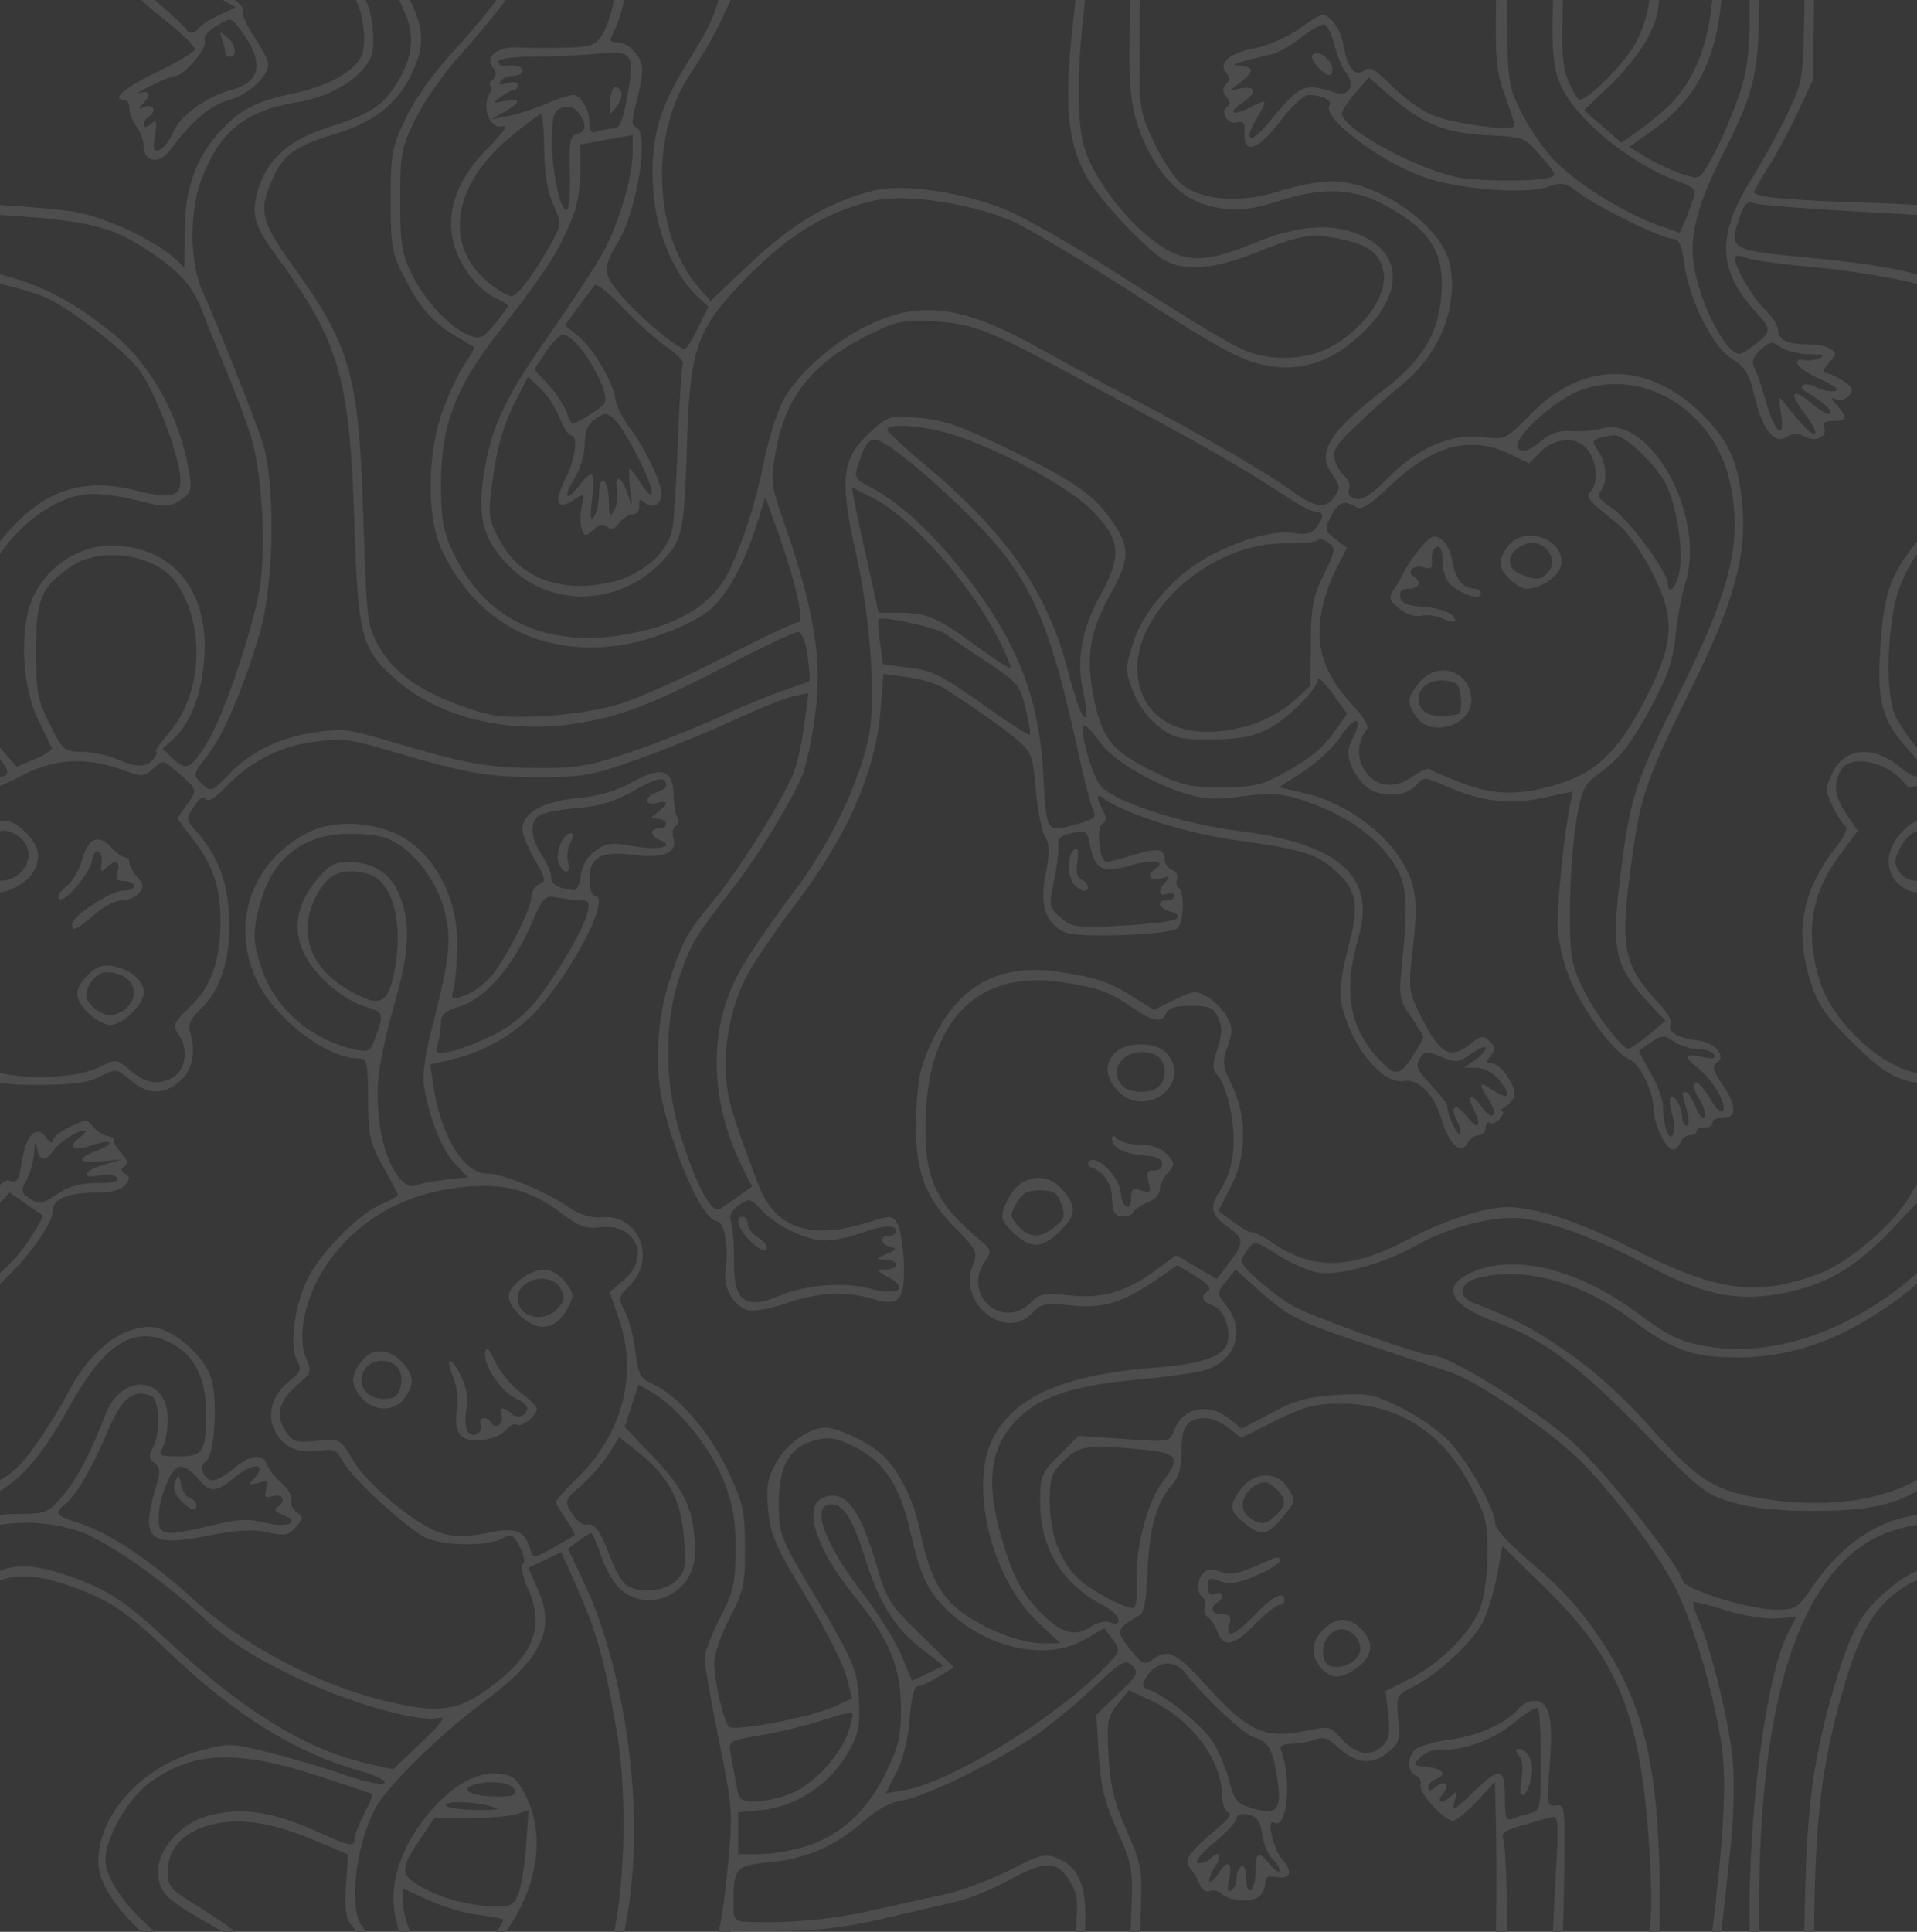 <?xml version="1.0" encoding="UTF-8" standalone="no"?>
<!-- Created with Inkscape (http://www.inkscape.org/) -->

<svg
   xmlns:dc="http://purl.org/dc/elements/1.1/"
   xmlns:cc="http://creativecommons.org/ns#"
   xmlns:rdf="http://www.w3.org/1999/02/22-rdf-syntax-ns#"
   xmlns:svg="http://www.w3.org/2000/svg"
   xmlns="http://www.w3.org/2000/svg"
   xmlns:sodipodi="http://sodipodi.sourceforge.net/DTD/sodipodi-0.dtd"
   xmlns:inkscape="http://www.inkscape.org/namespaces/inkscape"
   id="svg4331"
   version="1.1"
   inkscape:version="0.91 r13725"
   width="500"
   height="503.75"
   viewBox="0 0 500 503.75"
   sodipodi:docname="bg.svg">
  <defs
     id="defs4335" />
  <sodipodi:namedview
     pagecolor="#ffffff"
     bordercolor="#666666"
     borderopacity="1"
     objecttolerance="10"
     gridtolerance="10"
     guidetolerance="10"
     inkscape:pageopacity="0"
     inkscape:pageshadow="2"
     inkscape:window-width="1920"
     inkscape:window-height="1027"
     id="namedview4333"
     showgrid="false"
     inkscape:snap-bbox="true"
     inkscape:snap-bbox-midpoints="true"
     inkscape:snap-object-midpoints="true"
     inkscape:bbox-nodes="false"
     inkscape:snap-bbox-edge-midpoints="false"
     inkscape:bbox-paths="false"
     inkscape:snap-global="true"
     inkscape:snap-page="true"
     inkscape:zoom="1.2492969"
     inkscape:cx="220.61701"
     inkscape:cy="287.41579"
     inkscape:window-x="0"
     inkscape:window-y="24"
     inkscape:window-maximized="0"
     inkscape:current-layer="svg4331" />
  <rect
     style="fill:#383838;fill-opacity:1"
     id="rect4912"
     width="622.604"
     height="593.172"
     x="-50.94"
     y="-47.538" />
  <path
     style="fill:#4d4d4d;fill-opacity:1;"
     d="M 28.387 -10 C 31.223 -5.297 36.219 -0.073 43.189 5.398 C 47.569 8.836 51.012 12.211 50.844 12.898 C 50.675 13.586 46.201 16.246 40.9 18.811 C 32.394 22.926 28.792 26.023 32.514 26.023 C 33.201 26.023 33.764 27.04 33.764 28.283 C 33.764 29.527 34.59 31.636 35.6 32.971 C 36.609 34.305 37.453 36.603 37.475 38.076 C 37.538 42.382 41.486 42.974 44.389 39.113 C 50.309 31.237 54.796 27.429 59.711 26.105 C 64.676 24.769 70.014 19.878 70.014 16.668 C 70.014 15.833 68.38 12.718 66.385 9.746 C 64.389 6.775 63.008 3.69 63.314 2.891 C 63.855 1.483 60.137 -1.422 49.076 -8.236 C 47.992 -8.904 47.135 -9.47 46.439 -10 L 43.023 -10 C 44.618 -8.016 47.56 -6.065 52.912 -2.99 L 61.436 1.906 L 57.027 3.998 C 54.603 5.148 52.283 6.638 51.869 7.307 C 50.976 8.751 49.143 8.906 48.557 7.586 C 48.327 7.07 44.594 3.612 40.26 -0.098 C 36.427 -3.378 33.293 -6.796 31.09 -10 L 28.387 -10 z M 90.129 -10 C 89.924 -5.104 90.355 -3.172 91.846 -1.525 C 94.236 1.116 95.712 9.373 94.576 13.76 C 93.479 17.997 86.183 22.334 76.865 24.287 C 66.955 26.365 63.128 28.268 57.891 33.729 C 51.288 40.613 48.221 48.936 48.178 60.084 L 48.176 60.084 C 48.155 65.411 48.118 69.771 48.094 69.771 C 48.069 69.772 47.225 68.962 46.219 67.973 C 41.509 63.343 29.057 57.239 20.797 55.51 C 16.054 54.517 2.406 53.402 -10 52.973 L -10 55.469 C 23.333 57.247 28.498 58.383 40.217 66.402 C 47.725 71.541 50.592 75.113 53.463 82.898 C 54.223 84.961 56.617 90.867 58.783 96.023 C 60.949 101.18 63.829 108.773 65.182 112.898 C 68.347 122.554 69.565 142.898 67.641 153.947 C 65.801 164.509 58.598 185.826 54.516 192.793 C 50.009 200.483 48.683 201.226 45.285 197.969 L 42.434 195.234 L 45.107 192.816 C 49.433 188.905 52.187 182.214 53.141 173.311 C 55.14 154.644 45.46 142.273 28.855 142.273 C 20.686 142.273 12.563 147.547 8.816 155.287 C 4.956 163.263 5.541 178.676 10.055 187.898 C 11.737 191.336 13.299 194.547 13.525 195.033 C 13.752 195.52 11.79 196.822 9.164 197.928 L 4.389 199.939 L 0.174 195.168 C -2.144 192.544 -4.816 188.587 -5.764 186.375 C -7.843 181.52 -7.987 169.727 -6.1 158.889 C -3.616 144.626 9.649 130.589 22.238 128.9 C 24.836 128.552 30.762 129.22 35.406 130.385 C 43.29 132.362 44.062 132.365 47.027 130.422 C 49.879 128.553 50.114 127.808 49.334 123.119 C 46.93 108.673 39.44 95.108 29.309 86.854 C 17.209 76.996 7.375 72.333 -10 69.441 L -10 71.961 C -0.06 73.717 8.886 76.02 12.902 78.061 C 20.328 81.833 33.386 92.216 36.654 96.945 C 40.231 102.121 45.477 115.352 46.75 122.412 C 48.01 129.399 45.777 130.486 35.477 127.902 C 20.654 124.185 10.219 128.19 -0.344 141.648 C -7.138 150.305 -8.633 154.77 -9.582 169.238 C -10.489 183.068 -9.052 188.127 -2.076 195.695 C 1.888 199.996 2.62 201.436 1.268 202.271 C 0.115 202.984 -1.67 202.326 -4.07 200.307 C -6.055 198.637 -8.062 197.486 -10 196.809 L -10 199.486 C -7.377 200.473 -4.817 202.185 -3.072 204.48 C -2.018 205.868 -0.455 205.478 5.492 202.35 C 14.025 197.861 22.298 197.312 31.535 200.623 C 37.158 202.638 37.548 202.63 39.973 200.436 C 42.443 198.2 42.592 198.202 45.287 200.516 C 51.756 206.07 51.632 205.745 48.811 209.707 L 46.184 213.396 L 50.549 219.113 C 55.543 225.656 57.498 231.566 57.508 240.156 C 57.52 250.299 55.117 257.175 49.74 262.393 C 45.008 266.985 44.921 267.221 46.869 270.193 C 49.264 273.849 48.311 279.26 44.953 281.057 C 41.248 283.039 37.936 282.466 34.014 279.166 C 30.394 276.12 30.241 276.102 26.105 278.195 C 19.954 281.31 5.47 281.789 -2.498 279.143 C -4.967 278.322 -7.522 276.957 -10 275.234 L -10 278.006 C -4.43 282.244 -0.002 282.898 10.016 282.898 C 18.832 282.898 22.977 282.339 26.107 280.729 C 30.257 278.594 30.383 278.609 34.016 281.666 C 38.596 285.52 42.65 285.614 46.896 281.961 C 50.219 279.103 51.217 274.277 49.564 269.07 C 48.971 267.202 49.762 265.537 52.475 262.938 C 57.874 257.764 60.455 248.904 59.725 238.049 C 59.121 229.077 56.527 222.721 50.881 216.381 C 48.515 213.724 48.503 213.484 50.604 210.279 C 52.003 208.143 53.104 207.45 53.662 208.354 C 54.224 209.263 56.063 208.174 58.838 205.287 C 65.319 198.545 72.694 194.736 81.754 193.453 C 88.871 192.445 91.186 192.698 100.871 195.549 C 121.684 201.675 126.797 202.603 140.016 202.646 C 152.053 202.686 154.228 202.301 166.266 198.021 C 173.484 195.455 184.744 190.875 191.287 187.842 C 197.83 184.809 204.914 181.981 207.027 181.559 L 210.871 180.789 L 209.732 189.273 C 209.107 193.94 207.799 199.666 206.824 201.998 C 203.835 209.152 192.512 227.147 186.309 234.602 C 179.375 242.933 178.568 244.341 175.141 254.092 C 171.279 265.079 170.503 278.521 173.127 288.943 C 176.986 304.269 183.648 318.39 187.064 318.484 C 188.903 318.535 190.147 325.474 189.271 330.795 C 188.489 335.552 191.043 340.386 195.002 341.643 C 196.423 342.094 200.875 341.305 205.041 339.863 C 213.454 336.952 220.567 336.589 227.645 338.709 C 234.584 340.788 236.042 339.117 235.75 329.424 C 235.621 325.147 234.893 320.544 234.131 319.195 C 232.784 316.81 232.561 316.802 225.959 318.883 C 211.56 323.422 202.124 320.195 197.975 309.314 C 191.577 292.54 190.256 288.359 189.514 282.547 C 188.369 273.584 190.678 261.761 195.127 253.812 C 197.154 250.191 202.755 242.035 207.574 235.688 C 221.139 217.822 228.445 201.057 229.688 184.949 L 230.396 175.752 L 236.77 176.59 C 240.274 177.051 244.601 178.376 246.385 179.537 C 255.46 185.442 261.248 189.534 265.084 192.762 C 269.037 196.088 269.383 196.99 270.154 205.967 C 270.61 211.266 271.7 216.751 272.578 218.156 C 273.835 220.169 273.869 222.228 272.74 227.846 C 271.096 236.031 272.664 240.8 277.758 243.121 C 281.165 244.673 304.871 243.821 307.078 242.066 C 308.744 240.742 309.03 232.583 307.445 231.604 C 306.857 231.24 306.664 230.19 307.018 229.27 C 307.371 228.349 306.784 227.259 305.713 226.848 C 304.642 226.437 303.766 225.274 303.766 224.262 C 303.766 221.299 302.07 221.025 295.656 222.955 C 292.336 223.954 289.172 224.773 288.625 224.773 C 286.826 224.773 285.8 215.833 287.48 214.795 C 288.641 214.078 288.681 213.2 287.645 211.264 C 285.827 207.868 285.898 206.68 287.828 208.18 C 292.753 212.005 309.568 217.349 322.018 219.045 C 339.492 221.425 343.509 222.655 348.404 227.127 C 353.685 231.95 354.492 235.861 352.129 245.182 C 348.944 257.741 348.88 259.983 351.506 267 C 354.745 275.657 361.623 282.734 365.986 281.9 C 369.958 281.141 374.011 285.236 376.061 292.078 C 377.954 298.397 381.001 301.184 382.699 298.15 C 383.354 296.98 384.706 296.023 385.703 296.023 C 386.7 296.023 387.516 295.146 387.516 294.074 C 387.516 293.002 388.015 292.434 388.625 292.811 C 389.235 293.187 390.428 292.658 391.277 291.635 C 392.127 290.611 392.332 289.755 391.732 289.734 C 391.133 289.713 391.625 289.123 392.828 288.422 C 394.031 287.721 395.016 286.312 395.016 285.291 C 395.016 282.434 391.203 277.273 389.094 277.273 C 387.533 277.273 387.487 276.941 388.818 275.336 C 390.14 273.744 390.095 273.066 388.57 271.541 C 386.929 269.9 386.328 269.989 383.371 272.314 C 377.816 276.684 375.234 274.844 369.287 262.273 C 367.633 258.776 367.417 256.269 368.215 249.773 C 370.094 234.476 369.566 230.44 364.74 223.225 C 359.638 215.596 349.548 208.903 339.857 206.721 L 333.588 205.309 L 340 201.154 C 343.526 198.869 347.853 194.82 349.615 192.156 C 353.315 186.565 355.731 186.707 352.916 192.35 C 351.347 195.494 351.286 196.803 352.564 199.889 C 353.415 201.942 355.284 204.443 356.717 205.447 C 360.394 208.023 366.706 207.741 369.291 204.885 C 371.413 202.54 371.549 202.539 376.785 204.855 C 386.194 209.017 393.518 209.94 402.322 208.076 L 410.254 206.396 L 409.449 210.273 C 408.046 217.028 406.285 233.904 406.275 240.697 C 406.269 244.806 407.443 250.186 409.424 255.135 C 412.689 263.29 421.147 274.776 424.953 276.223 C 427.638 277.243 431.266 284.635 431.266 289.086 C 431.266 292.941 434.508 299.773 436.338 299.773 C 437.029 299.773 437.919 298.93 438.314 297.898 C 438.71 296.867 439.818 296.023 440.775 296.023 C 441.733 296.023 442.515 295.523 442.516 294.912 C 442.516 294.301 443.5 293.879 444.703 293.975 C 445.906 294.07 446.784 293.544 446.652 292.807 C 446.521 292.069 447.628 291.506 449.113 291.557 C 453.006 291.688 453.095 288.474 449.35 282.955 C 446.797 279.193 446.449 277.93 447.742 277.123 C 450.515 275.392 447.163 271.698 442.396 271.232 C 437.654 270.769 434.658 268.863 435.791 267.029 C 436.202 266.364 435.13 264.319 433.406 262.484 C 423.106 251.521 422.336 247.619 425.707 223.445 C 427.956 207.32 429.53 202.849 441.305 179.148 C 451.999 157.622 455.49 145.305 454.502 132.582 C 453.618 121.201 451.3 115.593 444.645 108.732 C 430.45 94.099 413.104 93.797 399.293 107.943 C 392.76 114.634 392.677 114.674 386.621 113.957 C 378.448 112.989 369.778 116.764 361.969 124.693 C 357.716 129.011 355.33 130.545 353.576 130.086 C 352.027 129.681 351.389 128.756 351.842 127.574 C 352.236 126.546 351.763 125.073 350.789 124.301 C 349.815 123.529 348.632 121.6 348.16 120.014 C 347.458 117.655 348.412 116.061 353.395 111.264 C 356.746 108.037 362.36 103.028 365.869 100.131 C 375.544 92.145 380.3 80.218 378.225 69.152 C 376.337 59.089 359.675 47.276 347.367 47.273 C 344.191 47.273 338.004 48.439 333.617 49.865 C 324.163 52.94 314.182 52.378 308.682 48.461 C 306.75 47.085 303.371 42.178 301.176 37.555 C 297.471 29.752 297.184 28.205 297.193 16.023 C 297.199 8.805 297.381 -1.602 297.596 -7.102 C 297.637 -8.165 297.666 -9.114 297.684 -10 L 295.229 -10 C 295.212 -9.283 295.192 -8.556 295.158 -7.727 C 294.022 20.21 294.357 26.41 297.449 34.637 C 301.097 44.343 307.556 51.489 314.389 53.377 C 321.423 55.32 324.912 55.127 333.965 52.289 C 347.482 48.052 355.959 49.262 366.883 56.988 C 374.309 62.24 376.781 67.888 375.902 77.582 C 375.026 87.245 370.776 94.109 361.055 101.559 C 346.763 112.51 343.299 118.089 347.373 123.6 C 349.629 126.65 349.68 127.193 347.951 129.662 C 345.76 132.79 342.836 132.346 336.889 127.98 C 330.86 123.555 313.062 113.219 296.889 104.75 C 288.639 100.43 277.443 94.39 272.01 91.326 C 251.585 79.81 240.604 78.172 226.889 84.59 C 217.318 89.069 207.345 97.998 203.861 105.207 C 202.482 108.062 200.477 114.617 199.406 119.773 C 197.066 131.048 194.442 139.439 190.547 148.105 C 187.1 155.774 180.125 161.133 169.941 163.936 C 145.733 170.598 127.031 163.341 118.047 143.799 C 115.553 138.375 115.014 135.211 115.014 126.016 C 115.014 111.557 118.624 101.56 128.49 88.697 C 142.384 70.585 144.059 68.123 147.643 60.549 C 150.399 54.722 151.263 51.086 151.264 45.295 L 151.264 37.691 L 158.139 36.445 L 165.014 35.199 L 165.014 39.492 C 165.014 46.208 161.442 58.336 157.221 65.951 C 155.103 69.771 148.945 79.184 143.539 86.867 C 131.878 103.441 128.241 111.074 126.289 123.062 C 124.358 134.923 125.936 140.76 132.975 147.799 C 144.129 158.953 162.615 157.904 173.508 145.498 C 178.116 140.249 178.474 138.334 179.219 114.773 C 179.993 90.299 181.871 85.342 195.613 71.539 C 206.377 60.728 216.447 54.797 228.387 52.236 C 236.453 50.506 253.905 53.174 264.074 57.691 C 268.026 59.447 281.245 67.305 293.449 75.152 C 320.286 92.409 324.668 94.702 332.592 95.641 C 340.767 96.609 348.384 93.634 355.535 86.684 C 365.84 76.668 365.881 66.728 355.639 61.686 C 348.16 58.004 338.929 58.539 327.307 63.326 C 313.49 69.017 308.17 68.743 299.748 61.91 C 291.942 55.577 284.455 44.991 282.594 37.656 C 280.92 31.057 280.912 18.647 282.574 4.148 C 283.257 -1.805 283.294 -6.438 282.631 -10 L 280.527 -10 C 281.263 -7.347 280.91 -3.504 279.609 8.488 C 277.478 28.14 278.626 38.283 283.977 47.051 C 287.734 53.208 299.814 65.855 304.014 68.027 C 309.228 70.725 316.868 70.113 326.682 66.213 C 339.375 61.168 341.945 60.728 349.529 62.303 C 356.879 63.829 359.601 65.813 360.779 70.51 C 362.375 76.866 355.03 86.894 345.639 91.184 C 340.316 93.615 333.028 94.006 326.889 92.188 C 322.635 90.928 315.384 86.645 289.17 69.916 C 279.059 63.464 267.097 56.664 262.588 54.805 C 251.05 50.048 235.553 47.777 227.838 49.713 C 216.364 52.592 206.668 58.298 195.854 68.535 L 185.381 78.449 L 182.836 75.674 C 170.533 62.258 169.173 35.473 179.979 19.381 C 182.752 15.251 186.285 9.172 187.83 5.873 L 190.639 -0.125 L 203.588 -0.176 C 212.783 -0.212 220.393 -1.122 229.838 -3.314 C 237.153 -5.012 245.951 -7.052 249.389 -7.848 C 251.029 -8.227 253.331 -9.022 255.748 -10 L 247.387 -10 C 247.005 -9.904 246.609 -9.799 246.264 -9.725 C 241.795 -8.762 233.076 -6.84 226.889 -5.451 C 216.65 -3.153 206.165 -2.2 195.326 -2.584 C 191.487 -2.72 191.265 -2.985 191.281 -7.414 C 191.285 -8.383 191.303 -9.21 191.328 -10 L 189.078 -10 C 187.662 1.971 186.032 5.656 179.639 15.783 C 171.538 28.614 169.318 37.071 170.469 50.715 C 171.308 60.661 176.054 71.856 181.641 77.062 L 184.766 79.975 L 182.078 85.496 C 180.599 88.532 179.051 91.018 178.639 91.02 C 176.838 91.029 167.622 83.403 162.768 77.889 C 157.09 71.439 156.962 70.124 161.303 62.898 C 166.219 54.714 169.405 34.362 165.951 33.209 C 164.701 32.792 164.701 31.518 165.951 26.838 C 166.811 23.62 167.514 19.677 167.514 18.074 C 167.514 14.756 163.97 11.023 160.82 11.023 C 158.926 11.023 158.883 10.656 160.408 7.586 C 162.112 4.157 163.525 -2.405 164.41 -10 L 161.682 -10 C 160.746 -1.286 159.148 5.876 157.006 9.145 C 155.208 11.888 154 12.294 147.174 12.447 C 142.893 12.543 137.381 12.504 134.926 12.361 C 129.749 12.059 126.311 14.941 128.582 17.678 C 129.585 18.886 129.558 19.729 128.484 20.803 C 127.676 21.611 127.428 22.273 127.934 22.273 C 128.439 22.273 128.27 23.361 127.559 24.691 C 125.559 28.428 128.043 33.921 131.27 32.896 C 132.775 32.419 131.127 34.752 127.137 38.75 C 116.617 49.289 114.788 60.776 121.979 71.152 C 123.802 73.784 126.919 76.656 128.904 77.535 C 130.89 78.414 132.499 79.418 132.48 79.766 C 132.462 80.113 130.902 82.261 129.014 84.537 C 125.971 88.205 125.205 88.532 122.289 87.424 C 117.503 85.604 110.813 78.447 107.379 71.471 C 104.8 66.233 104.389 63.589 104.389 52.246 C 104.389 39.93 104.648 38.57 108.459 30.828 C 110.697 26.281 116.041 18.7 120.334 13.98 C 124.627 9.26 130.036 2.678 132.355 -0.646 C 134.462 -3.665 136.13 -6.816 137.369 -10 L 135.225 -10 C 135.215 -9.976 135.206 -9.937 135.197 -9.914 C 134.025 -6.974 133.144 -6.496 129.107 -6.604 C 123.666 -6.748 118.195 -7.954 113.396 -10 L 107.939 -10 L 111.793 -8.236 C 115.521 -6.529 121.427 -4.794 124.918 -4.381 C 128.409 -3.967 131.264 -3.403 131.264 -3.127 C 131.264 -1.833 124.891 6.206 117.674 14.02 C 113.015 19.063 108.086 26.067 105.799 30.895 C 102.189 38.513 101.89 40.157 101.895 52.273 C 101.899 64.208 102.22 66.022 105.426 72.273 C 109.556 80.327 112.704 83.944 118.742 87.568 C 121.16 89.02 123.341 90.358 123.588 90.543 C 123.835 90.728 122.84 92.559 121.377 94.613 C 119.914 96.668 117.321 102.058 115.615 106.59 C 111.377 117.849 111.197 134.965 115.227 143.441 C 124.157 162.224 140.728 171.142 161.436 168.311 C 169.458 167.213 181.251 162.533 185.455 158.777 C 189.601 155.074 194.121 146.936 196.92 138.139 L 199.627 129.629 L 202.25 136.889 C 207.373 151.062 210.004 162.273 208.205 162.273 C 207.298 162.273 198.475 166.437 188.598 171.527 C 178.72 176.617 166.701 182.005 161.889 183.5 C 156.546 185.159 148.515 186.428 141.264 186.758 C 130.937 187.228 128.249 186.894 120.654 184.189 C 109.292 180.144 102.63 175.357 98.768 168.467 C 95.799 163.172 95.604 161.575 94.814 136.023 C 93.629 97.668 91.615 90.441 76.121 68.938 C 67.993 57.657 67.374 54.832 71.188 46.434 C 74.049 40.13 76.853 38.168 87.863 34.768 C 97.756 31.712 103.72 26.938 107.383 19.146 C 110.638 12.222 110.661 8.196 107.486 1.199 C 106.126 -1.798 105.014 -5.846 105.014 -7.795 L 105.014 -10 L 102.691 -10 C 102.467 -5.763 103.267 -1.637 105.148 2.258 C 108.392 8.97 107.843 14.821 103.293 22.029 C 99.643 27.811 96.694 29.64 84.844 33.469 C 75.778 36.398 70.012 41.412 67.682 48.396 C 65.282 55.588 66.009 58.495 72.361 67.119 C 88.405 88.902 91.214 98.557 92.42 136.023 C 93.401 166.502 94.203 169.425 103.852 177.684 C 115.111 187.321 132.877 191.469 150.631 188.605 C 162.298 186.723 170.283 183.615 190.531 173.076 C 199.305 168.509 207.224 164.773 208.131 164.773 C 209.163 164.773 210.105 167.138 210.65 171.104 C 211.129 174.585 211.323 177.545 211.08 177.682 C 210.838 177.818 207.712 178.922 204.135 180.133 C 200.557 181.344 192.964 184.492 187.26 187.131 C 181.556 189.769 171.264 193.828 164.389 196.148 C 153.347 199.875 150.431 200.354 139.389 200.27 C 126.83 200.173 121.274 199.136 100.809 193.061 C 90.736 190.07 88.973 189.891 81.434 191.092 C 72.377 192.534 65.165 196.169 59.467 202.162 L 59.469 202.162 C 55.211 206.64 54.976 206.698 52.244 203.967 C 50.336 202.059 50.455 201.577 53.912 197.275 C 58.121 192.038 63.446 179.661 67.715 165.186 C 71.6 152.012 71.907 125.364 68.295 114.773 C 65.773 107.378 56.13 83.185 52.852 76.023 C 49.467 68.631 49.317 55.344 52.52 46.857 C 57.28 34.245 63.91 28.884 77.514 26.648 C 84.836 25.445 91.594 21.958 95.02 17.619 C 97.264 14.775 97.662 12.964 97.223 7.605 C 96.92 3.92 95.775 0.054 94.6 -1.244 C 93.21 -2.779 92.58 -6.017 92.596 -10 L 90.129 -10 z M 318.48 -10 C 318.508 -9.975 318.541 -9.954 318.566 -9.928 C 320.464 -8.03 326.457 -7.578 328.396 -9.188 C 328.649 -9.397 328.88 -9.684 329.094 -10 L 318.48 -10 z M 390.289 -10 C 390.274 -6.419 390.249 -2.839 390.199 0.398 C 389.971 15.34 390.302 18.901 392.471 24.756 C 393.868 28.527 395.012 32.107 395.012 32.713 C 395.012 34.455 378.667 32.293 373.137 29.818 C 370.387 28.588 365.755 25.185 362.846 22.256 C 358.651 18.031 357.198 17.225 355.824 18.365 C 353.508 20.288 351.376 17.704 350.42 11.812 C 350.024 9.374 348.642 6.421 347.346 5.248 C 345.106 3.221 344.703 3.32 339.217 7.26 C 336.043 9.539 330.858 11.888 327.695 12.479 C 320.817 13.764 317.656 16.312 319.775 18.865 C 320.84 20.145 320.844 20.944 319.787 22 C 318.731 23.056 318.753 23.88 319.877 25.234 C 320.852 26.409 320.941 27.324 320.129 27.826 C 318.067 29.1 320.144 32.53 322.59 31.891 C 324.342 31.432 324.773 32.003 324.604 34.553 C 324.211 40.453 328.136 39.247 333.818 31.721 C 336.77 27.811 340.046 24.773 341.311 24.773 C 344.815 24.773 347.575 26.161 346.744 27.506 C 344.83 30.604 358.885 41.435 370.639 45.92 C 379.577 49.33 397.661 50.838 403.83 48.688 C 407.451 47.425 408.35 47.615 412.027 50.42 C 417.054 54.254 433.529 62.273 436.379 62.273 C 437.922 62.273 438.661 63.924 439.312 68.834 C 440.567 78.293 446.813 90.694 451.807 93.641 C 455.124 95.598 456.176 97.321 457.553 103.059 C 459.724 112.109 462.684 115.955 465.951 113.969 C 467.534 113.006 469.015 112.939 470.484 113.762 C 473.35 115.366 476.721 114.019 475.807 111.637 C 475.292 110.294 475.956 109.773 478.178 109.773 C 481.814 109.773 482.018 108.929 479.146 105.756 C 477.411 103.838 477.374 103.547 478.945 104.15 C 480 104.555 481.526 104.089 482.336 103.113 C 483.514 101.694 483.187 100.933 480.705 99.307 C 478.998 98.188 476.932 97.273 476.113 97.273 C 475.236 97.273 475.582 96.217 476.957 94.697 C 478.952 92.492 479.025 91.953 477.463 90.965 C 476.459 90.33 473.856 89.801 471.678 89.791 C 466.198 89.765 463.764 88.632 463.764 86.107 C 463.764 84.926 462.303 82.594 460.518 80.928 C 457.305 77.929 452.514 69.804 452.514 67.354 C 452.514 66.524 453.572 66.487 455.568 67.246 C 457.249 67.885 464.983 68.964 472.756 69.645 C 486.232 70.824 502.037 73.931 510 76.836 L 510 74.834 C 500.615 70.919 489.513 68.862 472.514 67.258 C 450.804 65.209 450.758 65.182 453.912 56.133 C 454.959 53.13 455.824 52.336 457.35 52.98 C 458.471 53.454 472.889 54.559 489.389 55.434 C 497.879 55.884 504.564 56.287 510 56.77 L 510 54.182 C 503.731 53.626 496 53.151 488.764 52.926 C 466.099 52.221 457.514 51.431 457.514 50.055 C 457.514 49.676 459.167 46.787 461.188 43.633 C 463.208 40.479 466.666 34.039 468.871 29.322 L 472.879 20.746 L 473.172 -2.553 C 473.205 -5.189 473.263 -7.602 473.322 -10 L 470.82 -10 C 470.762 -7.6 470.705 -5.191 470.672 -2.553 C 470.38 20.694 470.371 20.764 466.443 29.158 C 464.278 33.785 459.889 41.768 456.691 46.898 C 447.676 61.363 448.031 70.66 458.01 81.4 C 462.06 85.76 462.057 86.467 457.971 89.682 C 456.159 91.107 454.231 92.273 453.686 92.273 C 449.859 92.273 442.624 77.584 441.609 67.756 C 440.852 60.422 443.109 52.473 449.545 39.801 C 457.924 23.302 458.907 18.721 458.795 -3.352 C 458.783 -5.608 458.795 -7.816 458.818 -10 L 456.348 -10 C 456.303 -7.549 456.278 -5.113 456.297 -2.727 C 456.455 17.37 455.985 19.978 449.498 35.076 C 448.392 37.65 446.508 41.363 445.312 43.328 C 443.187 46.821 443.031 46.864 438.316 45.23 C 435.664 44.312 431.577 42.374 429.23 40.924 L 424.963 38.287 L 430.301 34.533 C 441.803 26.445 447.183 16.78 448.855 1.197 C 449.162 -1.657 449.63 -5.951 450.068 -10 L 447.725 -10 C 447.313 -6.162 446.859 -2.103 446.309 2.484 C 444.99 13.471 441.036 22.25 434.812 28.012 C 432.517 30.137 428.886 33.074 426.744 34.539 L 422.85 37.203 L 417.994 32.975 L 413.139 28.746 L 420.141 22.072 C 423.992 18.401 428.492 12.586 430.141 9.148 C 432.668 3.889 433.059 1.706 432.922 -10 L 430.691 -10 C 430.804 0.259 429.592 5.617 426.527 11.357 C 423.785 16.494 414.3 26.023 411.93 26.023 C 411.495 26.023 410.236 23.914 409.133 21.336 C 407.616 17.792 407.231 13.599 407.555 4.148 C 407.688 0.258 407.808 -4.893 407.904 -10 L 405.527 -10 C 404.45 10.144 404.735 16.685 406.844 21.732 C 410.647 30.836 425.056 42.712 437.957 47.377 C 441.701 48.731 442.381 49.488 441.738 51.588 C 441.307 52.996 440.321 55.62 439.547 57.42 L 438.139 60.693 L 432.385 58.67 C 423.143 55.42 410.085 47.107 404.674 41.027 C 401.919 37.932 398.197 32.305 396.402 28.523 C 393.279 21.942 393.138 20.713 393.092 -0.227 C 393.084 -3.692 393.034 -6.949 392.965 -10 L 390.289 -10 z M 59.918 5.162 C 60.638 5.177 61.13 5.731 62 6.838 C 69.033 15.787 68.503 21.23 60.383 23.432 C 53.7 25.244 46.906 30.204 45.084 34.602 C 44.232 36.659 42.668 38.677 41.607 39.084 C 40.016 39.695 39.807 39.039 40.41 35.322 C 41.033 31.487 40.871 31.042 39.326 32.324 C 38.155 33.296 37.514 33.358 37.514 32.5 C 37.514 31.769 38.076 30.823 38.764 30.398 C 40.911 29.071 40.138 26.958 37.826 27.838 C 36.072 28.506 35.948 28.36 37.201 27.098 C 39.426 24.856 39.133 23.498 36.576 24.207 C 35.373 24.541 36.639 23.694 39.389 22.326 C 42.139 20.958 44.986 19.823 45.717 19.805 C 48.013 19.748 54.121 12.506 53.418 10.674 C 53.013 9.62 54.224 8.051 56.467 6.727 C 58.251 5.673 59.198 5.148 59.918 5.162 z M 345.141 6.385 C 345.29 6.362 345.412 6.364 345.502 6.395 C 346.223 6.635 347.393 9.108 348.102 11.891 C 348.81 14.674 350.156 17.86 351.092 18.971 C 353.602 21.949 351.912 25.268 348.436 24.189 C 339.835 21.521 339.327 21.757 330.334 32.631 C 326.279 37.534 324.295 36.823 327.391 31.576 C 330.802 25.795 330.731 25.587 326.148 27.957 C 321.317 30.455 319.924 29.458 324.27 26.611 C 327.994 24.171 327.549 22.247 323.451 23.078 L 320.639 23.648 L 323.451 21.559 C 324.998 20.409 326.264 18.975 326.264 18.371 C 326.264 17.767 324.998 17.215 323.451 17.145 C 321.141 17.04 321.308 16.827 324.389 15.957 C 326.451 15.374 329.593 14.601 331.369 14.238 C 333.146 13.876 336.757 11.864 339.395 9.768 C 341.703 7.933 344.095 6.543 345.141 6.385 z M 57.551 8.578 C 57.376 8.658 57.526 9.18 57.904 10.188 C 58.377 11.447 58.764 12.994 58.764 13.625 C 58.764 14.256 59.326 14.773 60.014 14.773 C 62.007 14.773 61.46 11.489 59.154 9.613 C 58.226 8.858 57.726 8.498 57.551 8.578 z M 160.178 13.711 C 165.187 13.764 165.283 16.152 163.557 25.521 C 162.411 31.737 161.595 33.523 159.9 33.523 C 158.7 33.523 156.83 33.864 155.742 34.281 C 154.313 34.83 153.764 34.287 153.764 32.324 C 153.764 28.638 151.556 24.773 149.449 24.773 C 148.499 24.773 145.262 25.827 142.256 27.115 C 139.25 28.404 134.844 29.829 132.465 30.281 L 128.139 31.104 L 131.576 29.148 C 135.955 26.657 135.964 25.55 131.6 26.385 C 128.407 26.995 128.342 26.923 130.59 25.279 C 131.911 24.313 133.448 23.523 134.004 23.523 C 134.56 23.523 135.014 22.923 135.014 22.189 C 135.014 21.398 133.934 21.197 132.357 21.697 C 130.57 22.265 129.981 22.088 130.557 21.156 C 131.027 20.395 132.503 19.773 133.838 19.773 C 135.172 19.773 136.264 19.211 136.264 18.523 C 136.264 17.28 134.561 16.792 131.576 17.18 C 130.717 17.291 130.014 16.796 130.014 16.078 C 130.014 15.29 133.653 14.773 139.205 14.773 C 144.26 14.773 151.768 14.421 155.887 13.99 C 157.604 13.811 159.022 13.699 160.178 13.711 z M 343.283 13.879 C 343.04 13.896 342.815 13.963 342.615 14.086 C 341.846 14.561 342.19 15.779 343.498 17.215 C 346.095 20.064 347.514 20.359 347.514 18.051 C 347.514 16.059 344.984 13.762 343.283 13.879 z M 357.055 20.209 L 362.598 25.01 C 371.053 32.336 376.985 34.728 387.99 35.252 C 397.485 35.704 397.698 35.788 401.926 40.727 C 406.139 45.649 406.168 45.756 403.43 46.49 C 400.443 47.291 386.426 47.256 381.264 46.436 C 370.536 44.73 350.014 33.663 350.014 29.584 C 350.014 28.838 351.599 26.424 353.535 24.219 L 357.055 20.209 z M 160.561 22.666 C 159.916 22.453 159.274 24.105 159.133 26.338 C 158.89 30.17 158.978 30.261 160.711 27.949 C 162.624 25.397 162.565 23.33 160.561 22.666 z M 147.99 27.859 C 149.158 27.887 150.221 28.428 150.951 29.406 C 153.109 32.299 152.906 34.514 150.438 34.994 C 148.685 35.335 148.405 36.911 148.645 45.086 C 148.814 50.865 148.425 54.773 147.684 54.773 C 145.925 54.773 143.576 42.421 143.916 34.967 C 144.151 29.812 144.664 28.577 146.797 28.006 C 147.201 27.898 147.601 27.85 147.99 27.859 z M 141.061 29.773 C 141.516 29.774 141.912 33.92 141.939 38.986 C 141.972 45.091 142.748 49.885 144.242 53.197 C 146.389 57.957 146.394 58.398 144.33 62.422 C 143.138 64.746 140.526 69.039 138.527 71.961 C 136.528 74.883 134.217 77.268 133.391 77.26 C 132.564 77.252 130.051 75.795 127.803 74.023 C 115.654 64.449 117.725 48.579 132.766 36.012 C 136.872 32.58 140.605 29.773 141.061 29.773 z M 155.221 74.299 C 155.98 74.133 159.081 76.652 162.416 80.178 C 165.973 83.939 171.098 88.549 173.803 90.424 C 176.508 92.299 178.456 94.259 178.135 94.779 C 177.813 95.3 177.247 103.807 176.875 113.686 C 176.503 123.564 175.911 133.955 175.559 136.773 C 174.871 142.278 171.082 146.791 164.389 150.082 C 159.537 152.468 151.817 153.422 146.145 152.338 C 138.795 150.934 133.49 147.043 130.195 140.641 C 127.236 134.89 127.189 134.382 128.65 123.938 C 129.653 116.772 131.417 110.671 133.922 105.709 L 137.688 98.25 L 140.85 101.199 C 142.588 102.821 144.86 106.258 145.898 108.836 C 146.937 111.414 148.288 113.523 148.9 113.523 C 150.873 113.523 150.088 119.727 147.467 124.865 C 144.404 130.87 145.249 133.226 149.475 130.457 C 152.416 128.53 152.445 128.552 151.711 132.225 C 151.302 134.271 151.328 136.883 151.768 138.029 C 152.506 139.953 152.738 139.958 154.807 138.086 C 156.399 136.645 157.436 136.444 158.387 137.395 C 159.338 138.346 160.218 138.071 161.432 136.441 C 162.371 135.18 163.982 134.148 165.014 134.148 C 166.048 134.148 166.809 133.147 166.709 131.916 C 166.568 130.178 166.901 129.994 168.217 131.086 C 170.297 132.812 172.523 131.601 172.486 128.762 C 172.446 125.66 168.132 116.666 164.23 111.551 C 162.361 109.1 160.682 105.697 160.5 103.988 C 160.051 99.773 154.492 90.527 150.537 87.416 L 147.309 84.875 L 150.779 80.137 C 152.689 77.53 154.633 74.933 155.1 74.367 C 155.129 74.332 155.17 74.31 155.221 74.299 z M 239.346 83.615 C 240.72 83.614 242.297 83.693 244.217 83.824 C 253.815 84.482 258.169 86.181 278.764 97.299 C 285.295 100.825 295.42 106.28 301.264 109.424 C 314.793 116.703 327.721 124.278 335.453 129.459 C 338.788 131.694 342.304 133.523 343.266 133.523 C 345.421 133.523 345.433 134.742 343.307 137.541 C 342.086 139.148 340.567 139.503 337.225 138.961 C 332.199 138.145 322.902 140.835 314.482 145.541 C 306.082 150.236 298.108 159.545 295.559 167.631 C 293.463 174.278 293.463 174.875 295.549 180.336 C 296.885 183.834 299.485 187.397 302.225 189.482 C 306.233 192.533 307.724 192.888 316.176 192.811 C 323.255 192.746 326.929 192.057 330.758 190.072 C 335.974 187.369 343.764 179.564 343.764 177.041 C 343.764 176.274 345.472 178.006 347.561 180.889 L 351.357 186.131 L 348.525 190.139 C 344.902 195.267 342.113 197.578 334.389 201.85 C 329.149 204.747 326.623 205.312 318.764 205.342 C 310.724 205.373 308.228 204.811 301.238 201.398 C 290.203 196.01 287.617 192.946 285.434 182.674 C 283.103 171.705 284.11 164.883 289.488 155.195 C 294.668 145.865 294.794 142.931 290.303 136.244 C 285.542 129.155 280.579 125.671 263.025 117.098 C 251.04 111.244 246.253 109.566 239.9 108.99 C 232.136 108.287 231.746 108.394 227.219 112.457 C 219.579 119.314 218.861 124.774 223.121 143.619 C 227.169 161.523 228.64 183.834 226.389 193.18 C 223.265 206.145 216.093 220.672 206.693 233.07 C 201.553 239.851 195.446 248.773 193.125 252.898 C 184.604 268.043 184.875 286.983 193.867 304.9 L 196.127 309.404 L 192.758 311.855 C 190.905 313.204 188.694 314.721 187.846 315.227 C 185.65 316.535 182.099 310.161 177.914 297.398 C 173.251 283.177 173.029 267.114 177.32 254.527 C 180.235 245.978 181.401 244.048 191.32 231.395 C 197.618 223.361 206.396 209.065 209.256 202.184 C 210.277 199.728 211.776 192.718 212.59 186.605 C 214.552 171.857 212.42 158.929 204.076 135.014 C 201.07 126.399 200.976 125.392 202.424 117.293 C 205.014 102.8 212.658 93.757 228.592 86.334 C 232.917 84.319 235.223 83.618 239.346 83.615 z M 146.84 87.273 C 150.682 87.273 159.786 102.673 157.533 105.361 C 156.941 106.069 154.781 107.632 152.732 108.834 C 149.009 111.019 149.008 111.019 147.809 107.584 C 147.149 105.694 144.968 102.394 142.965 100.252 L 139.324 96.357 L 142.338 91.814 C 143.996 89.316 146.021 87.273 146.84 87.273 z M 461.838 89.428 C 462.556 89.321 463.24 89.694 464.316 90.486 C 465.651 91.468 469.026 92.313 471.816 92.361 C 475.635 92.427 476.27 92.693 474.389 93.438 C 473.014 93.982 471.186 94.164 470.326 93.842 C 469.467 93.52 468.764 93.909 468.764 94.709 C 468.764 95.509 471.436 97.368 474.701 98.842 C 478.517 100.563 479.881 101.685 478.518 101.977 C 477.35 102.227 475.193 101.787 473.723 101 C 470.714 99.39 468.373 100.615 471.275 102.281 C 475.408 104.655 478.093 107.112 477.357 107.848 C 476.929 108.276 474.797 107.126 472.619 105.293 C 467.398 100.9 466.397 102.225 470.688 107.85 C 472.572 110.32 473.795 112.658 473.406 113.047 C 472.742 113.711 470.182 111.182 465.662 105.398 C 463.817 103.037 463.752 103.159 464.5 107.586 C 465.76 115.041 462.944 113.187 460.703 105.086 C 459.61 101.133 458.199 96.978 457.568 95.854 C 456.734 94.365 457.166 93.115 459.156 91.256 C 460.369 90.123 461.12 89.535 461.838 89.428 z M 420.678 100.154 C 434.645 99.8 447.948 110.399 451.258 125.994 C 454.479 141.173 451.517 153.48 438.162 180.398 C 426.942 203.012 425.312 207.77 423.156 224.213 C 419.98 248.443 420.616 251.535 431.078 262.672 L 434.389 266.195 L 430.014 269.826 C 427.607 271.823 425.276 273.47 424.832 273.488 C 423.033 273.563 415.69 263.831 412.641 257.33 C 409.731 251.127 409.4 248.953 409.479 236.648 C 409.527 229.086 410.28 218.821 411.152 213.84 C 412.533 205.956 413.251 204.42 416.689 201.977 C 422.501 197.847 425.504 193.988 431.178 183.369 C 435.02 176.179 436.45 171.885 437.004 165.869 C 437.408 161.485 438.582 155.209 439.613 151.924 C 445.03 134.673 430.501 108.065 417.691 111.775 C 415.875 112.301 412.37 112.589 409.902 112.414 C 406.628 112.182 404.413 112.94 401.705 115.219 C 399.142 117.375 397.437 117.997 396.193 117.229 C 393.238 115.402 405.333 104.032 412.91 101.516 C 415.483 100.661 418.091 100.22 420.678 100.154 z M 157.92 107.961 C 158.605 107.978 159.234 108.442 160.254 109.365 C 162.969 111.823 170.022 125.615 169.992 128.41 C 169.98 129.581 168.903 128.728 167.371 126.336 C 165.94 124.102 164.536 122.273 164.252 122.273 C 163.968 122.273 164.019 124.664 164.367 127.586 C 164.974 132.681 164.947 132.732 163.721 128.836 C 162.241 124.133 160.084 123.32 160.938 127.787 C 161.254 129.445 160.911 131.835 160.176 133.1 C 159.051 135.035 158.835 134.667 158.803 130.783 C 158.782 128.246 158.201 125.823 157.514 125.398 C 156.778 124.944 156.255 126.326 156.244 128.762 C 156.234 131.037 155.639 133.742 154.922 134.773 C 153.984 136.123 153.847 134.808 154.434 130.086 C 155.346 122.74 154.65 122.058 150.988 126.713 C 147.521 131.121 146.824 129.715 149.941 124.602 C 151.351 122.29 152.508 118.32 152.51 115.781 C 152.513 112.449 153.277 110.63 155.256 109.244 C 156.495 108.376 157.235 107.944 157.92 107.961 z M 234.318 111.066 C 237.543 110.945 242.931 111.652 247.6 113.035 C 259.122 116.45 277.652 126.262 283.93 132.273 C 292.255 140.245 292.866 144.602 287.119 154.98 C 282.089 164.066 280.649 172.074 282.533 180.48 C 283.257 183.711 283.565 186.638 283.217 186.986 C 282.409 187.794 280.879 183.745 278.133 173.523 C 272.856 153.882 262.086 138.589 241.33 121.271 C 236.138 116.939 231.702 112.861 231.473 112.209 C 231.227 111.51 232.383 111.139 234.318 111.066 z M 421.174 113.523 C 423.884 113.523 431.822 121.057 434.436 126.111 C 437.195 131.448 439.077 142.972 438.117 148.654 C 437.386 152.985 435.014 155.661 435.014 152.156 C 435.014 149.224 424.654 135.242 420.434 132.479 C 417.155 130.332 416.344 129.191 417.369 128.166 C 419.337 126.198 419.099 120.809 416.906 117.678 C 415.253 115.318 415.266 114.945 417.01 114.275 C 418.087 113.862 419.961 113.523 421.174 113.523 z M 228.031 114.693 C 229.848 114.697 232.594 116.711 237.641 120.738 C 242.727 124.797 250.925 132.387 255.859 137.604 C 269.18 151.686 274.039 162.961 281.344 196.748 C 282.818 203.568 284.532 210.104 285.154 211.273 C 286.087 213.026 285.462 213.627 281.588 214.703 L 281.588 214.705 C 272.613 217.198 273.005 217.76 272.039 201.023 C 270.916 181.552 264.988 166.715 251.436 149.455 C 242.923 138.614 234.29 130.733 226.641 126.82 C 222.845 124.879 222.711 124.569 223.992 120.711 C 225.326 116.696 226.214 114.69 228.031 114.693 z M 408.57 114.781 C 410.859 114.735 412.99 115.654 414.318 117.551 C 416.58 120.78 416.87 126.167 414.889 128.148 C 413.436 129.602 414.246 130.565 422.029 136.658 C 424.168 138.333 427.965 143.599 430.467 148.359 C 437.101 160.985 436.863 167.252 429.186 182.273 C 422.626 195.107 416.674 201.13 407.65 204.061 C 397.033 207.509 390.172 207.564 381.496 204.273 C 377.155 202.627 373.281 200.957 372.887 200.562 C 372.493 200.168 370.615 200.956 368.713 202.311 C 363.898 205.739 359.477 205.447 356.369 201.496 C 353.809 198.242 353.84 193.59 356.441 190.264 C 357.126 189.388 355.841 187.098 352.938 184.02 C 346.02 176.684 343.334 169.659 344.348 161.543 C 344.807 157.87 346.565 152.171 348.256 148.881 L 351.33 142.898 L 348.33 140.584 C 345.515 138.413 345.442 138.048 347.139 134.646 C 349.026 130.864 350.639 130.271 353.725 132.223 C 355.095 133.089 357.341 131.683 362.59 126.676 C 373.758 116.024 383.546 113.443 393.863 118.428 L 398.84 120.832 L 401.871 117.803 C 403.834 115.839 406.281 114.828 408.57 114.781 z M 222.154 127.039 L 227.512 129.771 C 237.995 135.12 253.208 152.243 260.664 167.088 C 262.494 170.731 263.785 173.92 263.533 174.172 C 263.281 174.424 259.245 171.818 254.564 168.381 C 244.524 161.008 241.647 159.773 234.506 159.773 L 229.16 159.773 L 226.445 147.586 C 224.952 140.883 223.377 133.518 222.943 131.219 L 222.154 127.039 z M 510 131.523 C 506.463 133.956 503.065 137.303 499.654 141.648 C 492.86 150.305 491.365 154.77 490.416 169.238 C 489.509 183.068 490.944 188.127 497.92 195.695 C 501.884 199.996 502.618 201.436 501.266 202.271 C 500.113 202.984 498.328 202.326 495.928 200.307 C 488.712 194.235 481.166 194.772 477.916 201.588 C 476.041 205.52 476.045 206.165 477.984 210.252 C 479.137 212.68 480.642 215.013 481.328 215.438 C 482.048 215.883 481.049 218.151 478.965 220.803 C 470.243 231.903 468.129 242.282 471.967 255.143 C 473.865 261.502 475.641 264.269 481.84 270.52 C 492.836 281.605 495.772 282.898 510 282.898 L 510 280.855 C 505.417 280.819 500.876 280.263 497.502 279.143 C 488.149 276.036 477.543 265.248 474.666 255.912 C 470.727 243.131 472.32 233.096 479.904 222.898 L 484.553 216.648 L 481.658 212.4 C 478.498 207.763 478.066 204.665 480.059 200.941 C 482.459 196.457 492.418 198.547 496.928 204.48 C 497.982 205.868 499.545 205.478 505.492 202.35 C 507 201.556 508.501 200.893 510 200.346 L 510 197.537 C 509.718 197.668 509.464 197.801 509.162 197.928 L 504.389 199.939 L 500.174 195.168 C 497.856 192.544 495.184 188.587 494.236 186.375 C 492.157 181.52 492.013 169.727 493.9 158.889 C 495.567 149.32 502.088 139.859 510 134.154 L 510 131.523 z M 398.627 139.695 C 396.531 139.807 394.52 140.683 393.211 142.551 C 390.639 146.222 390.755 148.015 393.764 151.023 C 395.139 152.398 397.081 153.523 398.08 153.523 C 401.752 153.523 406.344 150.513 407.066 147.633 C 408.254 142.902 403.238 139.449 398.627 139.695 z M 374.016 139.955 C 373.059 140.065 372.094 140.953 370.475 142.898 C 368.757 144.961 366.827 147.773 366.186 149.148 C 365.544 150.523 364.316 152.668 363.455 153.914 C 362.121 155.845 362.34 156.549 364.936 158.678 C 366.668 160.099 369.093 160.926 370.561 160.594 C 371.979 160.273 374.264 160.479 375.639 161.053 C 379.455 162.645 380.474 162.458 378.818 160.463 C 377.992 159.467 374.693 158.483 371.488 158.275 C 367.116 157.993 365.558 157.352 365.246 155.711 C 364.959 154.197 365.629 153.523 367.422 153.523 C 370.145 153.523 370.905 151.72 368.744 150.385 C 366.658 149.095 368.782 147.11 371.369 147.932 C 373.284 148.539 373.701 148.137 373.451 145.932 C 373.279 144.414 373.842 142.924 374.701 142.619 C 375.755 142.245 376.264 143.459 376.264 146.35 C 376.264 148.866 377.167 151.429 378.451 152.557 C 381.378 155.126 386.264 156.565 386.264 154.857 C 386.264 154.124 385.561 153.514 384.701 153.504 C 381.566 153.465 379.645 151.18 378.9 146.602 C 378.481 144.027 377.116 141.296 375.867 140.533 C 375.16 140.102 374.59 139.889 374.016 139.955 z M 344.484 140.635 C 345.032 140.68 345.785 140.995 346.508 141.523 C 348.448 142.942 348.353 143.578 345.291 149.766 C 342.479 155.447 341.961 158.176 341.889 167.633 L 341.805 178.793 L 337.266 182.953 C 334.735 185.272 329.811 187.979 326.143 189.068 C 310.681 193.66 299.128 189.152 296.941 177.674 C 293.826 161.32 314.669 141.586 334.949 141.689 C 339.454 141.712 343.423 141.339 343.771 140.859 C 343.902 140.679 344.156 140.608 344.484 140.635 z M 399.646 141.562 C 403.659 141.545 406.601 146.437 403.514 149.523 C 401.778 151.259 400.469 151.299 396.576 149.734 C 392.393 148.053 393.125 143.644 397.877 141.889 C 398.479 141.666 399.073 141.565 399.646 141.562 z M 29.406 144.744 C 35.966 144.783 42.804 147.39 45.969 151.934 C 53.643 162.952 52.841 180.811 44.219 190.885 C 41.8 193.711 40.214 196.023 40.695 196.023 C 41.177 196.023 40.87 196.867 40.014 197.898 C 38.089 200.218 35.611 200.206 30.184 197.85 C 27.87 196.845 23.858 196.023 21.268 196.023 C 16.783 196.023 16.386 195.68 12.973 188.836 C 9.769 182.412 9.389 180.364 9.389 169.553 C 9.389 156.118 10.687 153.075 18.752 147.586 C 21.635 145.624 25.47 144.721 29.406 144.744 z M 510 153.178 C 509.573 153.86 509.169 154.558 508.816 155.287 C 504.972 163.229 505.539 178.54 510 187.775 L 510 180.922 C 509.49 178.238 509.389 175.017 509.389 169.553 C 509.389 165.167 509.533 161.901 510 159.283 L 510 153.178 z M 230.092 161.285 C 233.514 161.255 244.688 163.872 246.75 165.387 C 248.201 166.453 253.119 169.798 257.678 172.82 C 265.373 177.922 266.076 178.774 267.506 184.736 C 268.353 188.268 268.841 191.346 268.592 191.574 C 268.342 191.803 264.201 189.21 259.389 185.812 C 245.052 175.692 243.587 174.93 236.812 174.084 L 230.32 173.273 L 229.537 167.568 C 229.107 164.431 228.934 161.687 229.15 161.471 C 229.274 161.347 229.603 161.29 230.092 161.285 z M 376.52 174.828 C 374.258 174.792 371.892 175.795 370.105 178.066 C 367.002 182.011 366.906 183.347 369.461 186.994 C 373.246 192.399 383.764 189.177 383.764 182.613 C 383.764 177.836 380.289 174.888 376.52 174.828 z M 375.674 177.438 C 376.142 177.419 376.627 177.437 377.127 177.494 C 380.075 177.832 380.703 178.552 381.031 181.961 C 381.247 184.195 380.965 186.111 380.406 186.219 C 373.576 187.533 370.014 186.147 370.014 182.176 C 370.014 179.473 372.4 177.565 375.674 177.438 z M 282.801 189.227 C 282.852 189.223 282.909 189.232 282.971 189.256 C 283.751 189.556 285.484 191.431 286.822 193.422 C 289.797 197.849 299.611 203.867 308.516 206.725 C 313.541 208.338 316.862 208.618 322.266 207.879 C 332.174 206.524 334.808 206.762 342.777 209.744 C 351.813 213.125 359.131 218.491 363.303 224.795 C 366.973 230.341 367.366 234.647 365.703 251.023 C 364.806 259.862 364.938 260.669 368.008 265.141 C 369.799 267.749 371.264 270.148 371.264 270.471 C 371.264 270.794 369.998 273.012 368.451 275.4 C 365.048 280.654 363.92 280.776 359.766 276.336 C 351.861 267.887 350.232 258.357 354.322 244.467 C 359.018 228.517 349.199 219.89 322.617 216.607 C 308.423 214.854 290.8 209.113 287.17 205.061 C 284.721 202.327 281.217 189.344 282.801 189.227 z M 171.686 201.383 C 170.046 201.463 167.862 202.303 165.059 203.879 C 160.835 206.253 156.252 207.601 150.623 208.127 C 141.617 208.968 136.264 211.979 136.264 216.203 C 136.264 217.578 137.723 221.191 139.506 224.232 C 142.316 229.028 142.482 229.863 140.756 230.525 C 139.661 230.946 138.764 232.214 138.764 233.344 C 138.762 236.457 132.085 249.883 128.32 254.342 C 126.489 256.511 123.305 258.873 121.244 259.592 C 117.59 260.866 117.519 260.815 118.367 257.523 C 118.845 255.667 119.247 250.403 119.258 245.826 C 119.285 235.082 114.383 224.771 106.676 219.354 C 99.538 214.337 87.756 213.323 80.373 217.09 C 65.816 224.517 60.136 240.27 66.689 255.049 C 71.161 265.133 84.842 275.909 93.287 275.996 C 95.77 276.022 95.942 276.69 96.016 286.709 C 96.086 296.246 96.507 298.125 99.93 304.189 C 102.039 307.927 103.764 311.266 103.764 311.611 C 103.764 311.956 101.799 313.061 99.396 314.064 C 93.378 316.579 82.87 327.401 79.877 334.168 C 76.664 341.432 75.522 351.048 77.445 354.643 C 78.727 357.037 78.516 357.733 75.889 359.799 C 70.954 363.68 69.428 368.765 71.812 373.377 C 73.978 377.564 77.842 379.124 83.854 378.242 C 87.016 377.778 87.961 378.261 89.422 381.086 C 91.501 385.107 105.281 397.886 110.639 400.762 C 115.026 403.117 126.87 403.376 130.926 401.205 C 133.381 399.891 133.886 400.132 135.592 403.432 C 136.694 405.562 137.01 407.437 136.34 407.852 C 135.68 408.259 136.275 411.054 137.711 414.299 C 142.105 424.232 139.292 431.534 127.803 440.021 C 119.282 446.316 114.372 446.939 100.26 443.512 C 82.968 439.313 63.769 429.196 51.061 417.588 C 39.386 406.924 28.388 399.587 20.285 397.059 C 14.461 395.241 14.056 394.623 17.059 392.131 C 20.077 389.626 24.091 382.741 28.105 373.184 C 31.699 364.628 34.703 362.177 39.387 363.975 C 41.655 364.845 41.958 373.641 39.855 377.568 C 38.744 379.645 38.84 380.485 40.305 381.557 C 41.909 382.73 41.932 383.677 40.48 388.531 C 36.632 401.406 39.034 403.481 54.293 400.453 C 61.771 398.969 65.984 398.728 69.734 399.57 C 74.169 400.567 75.204 400.384 77.123 398.264 C 79.138 396.037 79.165 395.656 77.389 394.348 C 76.306 393.55 75.679 392.131 75.994 391.193 C 76.31 390.256 75.195 388.287 73.518 386.818 C 71.84 385.35 70.101 383.164 69.654 381.961 C 68.517 378.897 65.388 379.237 61.037 382.898 C 58.994 384.617 56.504 386.023 55.504 386.023 C 53.084 386.023 51.734 382.278 53.713 381.055 C 55.951 379.671 56.887 364.823 55.08 359.35 C 53.008 353.07 44.559 346.023 39.102 346.023 C 31.157 346.023 22.979 352.738 17.369 363.869 C 15.906 366.772 12.285 372.568 9.322 376.75 C 4.93 382.95 2.593 384.952 -3.338 387.598 C -5.395 388.515 -7.632 389.284 -10 389.914 L -10 392.635 C 2.382 389.962 9.223 382.806 18.381 366.348 C 27.79 349.437 35.961 344.917 46.027 351.055 C 51.044 354.113 53.769 360.158 53.746 368.17 C 53.716 378.581 52.993 379.773 46.699 379.773 C 41.626 379.773 41.282 379.576 42.471 377.355 C 43.182 376.026 43.764 372.737 43.764 370.049 C 43.764 358.788 31.707 357.849 27.541 368.785 C 23.726 378.798 19.886 386.082 16.215 390.264 C 12.467 394.532 11.842 394.773 4.506 394.773 C -0.603 394.773 -5.455 395.904 -10 398.096 L -10 400.604 C -0.873 396.32 11.626 395.871 21.695 399.699 C 28.31 402.214 43.106 412.588 52.248 421.121 C 59.168 427.58 64.726 431.29 75.373 436.557 C 89.853 443.719 109.086 449.34 114.479 447.986 C 116.534 447.47 115.26 449.246 109.914 454.346 L 102.498 461.418 L 95.318 459.744 C 79.549 456.067 63.111 445.898 43.807 427.879 C 32.784 417.59 27.882 414.374 18.07 410.998 C 5.199 406.57 -0.22 407.645 -9.783 416.523 C -9.858 416.593 -9.926 416.663 -10 416.732 L -10 419.717 C -8.437 417.782 -6.708 416.165 -4.715 414.721 C 1.48 410.233 7.62 409.903 18.07 413.498 C 28.159 416.969 33.011 420.183 43.764 430.506 C 61.086 447.136 76.927 457.024 93.855 461.773 C 98.133 462.974 100.926 464.359 100.309 464.977 C 99.691 465.594 95.2 464.671 89.93 462.842 C 84.819 461.068 75.975 458.45 70.273 457.023 C 60.265 454.52 59.638 454.504 52.07 456.553 C 37.019 460.627 25.684 473.036 25.652 485.477 C 25.636 491.897 31.784 500.196 43.189 509.148 C 45.288 510.796 47.158 512.42 48.533 513.75 L 53.379 513.75 C 53.543 512.763 54.662 511.543 56.467 510.477 C 60.035 508.369 60.26 508.373 62 510.588 C 62.87 511.695 63.623 512.75 64.262 513.75 L 66.547 513.75 C 66.49 513.665 66.442 513.581 66.385 513.496 C 64.389 510.525 63.008 507.44 63.314 506.641 C 63.855 505.233 60.137 502.328 49.076 495.514 C 44.533 492.715 43.764 491.634 43.764 488.051 C 43.764 482.263 47.59 477.926 54.371 476.027 C 61.964 473.902 70.314 475.034 81.559 479.715 L 90.756 483.545 L 90.236 491.709 C 89.826 498.161 90.163 500.365 91.846 502.225 C 93.654 504.223 94.936 509.432 94.963 513.75 L 97.359 513.75 C 97.338 513.028 97.297 512.256 97.223 511.355 C 96.92 507.67 95.775 503.804 94.6 502.506 C 90.836 498.347 92.599 481.73 97.887 471.51 C 100.663 466.143 114.951 452.092 125.764 444.096 C 141.295 432.61 144.985 425.093 140.293 414.486 L 137.799 408.85 L 142.096 406.801 L 146.393 404.752 L 149.598 411.951 C 155.743 425.751 157.318 431.249 160.785 451.023 C 164.421 471.755 162.412 504.644 157.006 512.895 C 156.798 513.212 156.598 513.492 156.396 513.75 L 159.377 513.75 C 159.497 513.236 159.843 512.474 160.408 511.336 C 163.42 505.273 165.589 489.542 165.375 475.305 C 165.04 452.96 159.933 428.622 152.16 412.324 L 148.139 403.893 L 150.875 401.832 C 152.379 400.699 153.88 399.773 154.211 399.773 C 154.542 399.773 155.746 402.579 156.885 406.008 C 158.024 409.437 160.393 413.374 162.152 414.758 C 170.003 420.933 181.264 415.064 181.264 404.797 C 181.264 394.319 178.872 388.765 170.662 380.184 L 162.918 372.09 L 164.734 366.57 L 166.551 361.051 L 170.289 363.225 C 176.89 367.062 185.468 377.704 188.764 386.145 C 191.19 392.358 191.881 396.385 191.852 404.148 C 191.818 412.926 191.321 415.098 187.789 421.924 C 185.576 426.201 183.769 430.982 183.775 432.549 C 183.781 434.115 185.458 443.649 187.502 453.734 C 191.014 471.06 191.149 472.815 189.943 485.541 C 188.456 501.24 187.631 505.882 183.15 513.75 L 185.664 513.75 C 186.527 512.195 187.312 510.73 187.83 509.623 L 190.639 503.625 L 203.588 503.574 C 212.783 503.538 220.393 502.628 229.838 500.436 C 237.153 498.738 245.951 496.698 249.389 495.902 C 252.826 495.107 259.141 492.517 263.422 490.148 C 272.602 485.068 275.912 485.187 279.133 490.717 C 281.407 494.622 281.426 495.49 279.609 512.238 C 279.553 512.757 279.509 513.244 279.457 513.75 L 281.99 513.75 C 282.156 511.842 282.345 509.896 282.574 507.898 C 284.166 494.008 282.274 487.263 276.064 484.691 C 272.529 483.227 271.516 483.464 263.307 487.688 C 258.402 490.211 250.732 493.063 246.264 494.025 C 241.795 494.988 233.076 496.91 226.889 498.299 C 216.65 500.597 206.165 501.55 195.326 501.166 C 191.487 501.03 191.265 500.765 191.281 496.336 C 191.315 487.147 191.921 486.439 200.467 485.641 C 210.206 484.731 217.809 481.474 225.014 475.125 C 228.76 471.823 232.309 469.909 235.639 469.393 C 241.16 468.537 257.806 460.508 268.83 453.383 C 272.737 450.858 279.848 445.098 284.633 440.584 C 292.543 433.122 293.511 432.555 295.297 434.342 C 297.083 436.128 296.748 436.799 291.604 441.729 L 285.943 447.15 L 286.564 457.523 C 287.053 465.701 288.068 469.883 291.361 477.273 C 295.095 485.652 295.499 487.645 295.158 496.023 C 294.863 503.274 294.674 509.012 294.6 513.75 L 297.244 513.75 C 297.307 507.498 297.422 500.79 297.584 496.646 C 297.938 487.581 297.586 485.77 293.824 477.271 C 290.575 469.931 289.558 465.726 289.135 457.896 C 288.644 448.808 288.861 447.573 291.535 444.33 L 294.479 440.762 L 300.182 443.443 C 310.743 448.408 318.666 458.941 318.729 468.105 C 318.744 470.282 319.459 472.302 320.318 472.594 C 321.304 472.928 320.553 474.237 318.285 476.137 C 309.97 483.1 308.6 485.021 310.426 487.158 C 311.36 488.252 312.497 490.19 312.951 491.465 C 313.411 492.757 314.533 493.491 315.488 493.125 C 316.43 492.764 317.81 493.078 318.555 493.822 C 320.453 495.72 326.446 496.17 328.385 494.561 C 329.276 493.821 330.006 492.238 330.006 491.043 C 330.006 489.399 330.767 489.015 333.131 489.467 C 336.718 490.152 337.299 487.999 334.395 484.789 C 332.016 482.16 330.227 473.99 332.312 475.279 C 335.72 477.385 337.027 463.996 334.146 456.488 C 333.687 455.292 334.567 454.747 337.059 454.686 C 339.023 454.637 341.756 454.137 343.131 453.576 C 344.965 452.827 346.463 453.326 348.756 455.449 C 353.526 459.867 357.62 460.401 361.762 457.143 C 364.961 454.626 365.231 453.809 364.697 448.256 C 364.123 442.277 364.211 442.091 368.621 439.836 C 375.442 436.348 384.414 427.914 386.941 422.617 C 388.18 420.021 389.799 414.574 390.537 410.512 L 391.881 403.125 L 403.229 414.262 C 421.75 432.439 427.638 446.722 429.975 479.146 C 431.387 498.748 430.848 506.259 427.205 513.75 L 429.686 513.75 C 429.844 513.461 430.014 513.161 430.141 512.898 C 432.882 507.193 433.117 505.258 432.883 490.684 C 432.385 459.696 428.55 444.12 417.234 427.113 C 412.388 419.829 407.162 414.035 400.135 408.152 C 394.133 403.128 390.014 398.733 390.014 397.354 C 390.014 393.644 382.777 380.832 377.748 375.641 C 375.214 373.024 369.63 369.152 365.34 367.037 C 358.245 363.539 356.715 363.245 348.396 363.779 C 341.181 364.242 337.633 365.229 331.572 368.459 L 323.891 372.553 L 320.533 369.914 C 315.08 365.625 308.488 367.046 306.225 373 C 305.063 376.056 304.98 376.071 293.195 375.242 L 281.334 374.408 L 276.299 379.443 C 271.552 384.19 271.265 384.898 271.291 391.812 C 271.336 403.816 277.134 413.228 287.854 418.697 C 292.216 420.923 293.364 424.595 289.197 422.996 C 288.2 422.613 286.01 423.2 284.332 424.299 C 280.044 427.108 276.237 425.753 270.289 419.301 C 266.498 415.188 264.387 411.195 261.984 403.59 C 256.6 386.544 257.956 376.534 266.686 368.869 C 272.546 363.724 281.2 361.141 297.514 359.67 C 304.732 359.019 312.465 357.888 314.697 357.158 C 322.347 354.656 324.824 346.795 319.924 340.566 C 317.343 337.286 317.342 337.26 319.789 334.148 L 322.246 331.025 L 328.318 336.467 C 336.093 343.436 338.761 344.758 357.582 350.963 C 366.139 353.784 375.543 356.898 378.48 357.883 C 385.691 360.301 405.481 373.941 412.955 381.645 C 422.075 391.045 433.721 406.961 437.652 415.398 C 442.214 425.188 447.283 442.907 449.033 455.174 C 450.408 464.812 449.711 477.881 446.309 506.234 C 445.992 508.872 445.519 511.378 444.904 513.75 L 447.344 513.75 C 448.011 511.033 448.515 508.118 448.855 504.947 C 449.493 499.008 450.63 488.523 451.381 481.648 C 452.132 474.773 452.41 464.93 452 459.773 C 451.245 450.278 446.69 431.201 443.16 422.754 C 442.099 420.215 441.403 417.966 441.613 417.756 C 441.824 417.545 445.629 418.514 450.068 419.906 C 454.508 421.299 460.47 422.26 463.318 422.043 L 468.496 421.648 L 466.248 426.055 C 460.727 436.877 456.068 471.977 456.297 501.023 C 456.338 506.294 456.332 510.344 456.189 513.75 L 458.59 513.75 C 458.78 510.041 458.822 505.739 458.795 500.398 C 458.524 446.919 468.009 413.963 487.068 402.166 C 493.27 398.327 501.724 396.622 510 397.203 L 510 394.527 C 508.673 394.73 506.992 394.773 504.506 394.773 C 492.14 394.773 481.25 401.299 472.695 413.836 C 468.82 419.516 468.388 419.771 462.766 419.74 C 456.274 419.705 439.742 414.581 439.008 412.377 C 437.075 406.578 416.349 380.905 408.508 374.598 C 396.496 364.934 377.742 353.523 373.871 353.523 C 370.633 353.523 341.516 343.166 336.912 340.377 C 331.321 336.99 323.744 330.328 323.805 328.854 C 323.827 328.328 324.609 326.889 325.545 325.654 C 327.156 323.53 327.568 323.613 333.227 327.201 C 336.515 329.287 341.139 331.356 343.502 331.799 C 348.975 332.826 361.069 329.527 369.494 324.711 C 378.025 319.834 390.202 316.811 397.445 317.771 C 405.448 318.833 417.535 323.421 430.014 330.133 C 443.526 337.401 452.749 339.409 463.729 337.475 C 475.949 335.322 483.566 330.962 493.648 320.348 L 502.551 310.977 L 506.596 313.807 C 508.262 314.973 509.203 315.613 510 316.152 L 510 313.592 C 509.351 313.504 508.713 313.175 507.873 312.617 C 505.467 311.019 505.393 310.581 506.996 307.508 C 507.96 305.659 508.828 302.461 508.926 300.398 C 509.066 297.444 509.22 297.245 509.646 299.461 C 509.744 299.965 509.866 300.375 510 300.738 L 510 295.162 C 508.158 294.956 506.467 297.814 505.689 302.996 C 505.006 307.556 504.435 308.508 502.711 307.961 C 501.194 307.479 499.882 308.572 498.172 311.748 C 494.41 318.733 482.255 329.223 474.604 332.086 C 458.025 338.289 448.025 336.927 425.287 325.371 C 411.874 318.554 400.393 314.773 393.104 314.773 C 387.392 314.773 376.721 318.221 367.793 322.951 C 352.493 331.058 342.68 331.391 332.031 324.164 C 329.506 322.45 327.034 321.175 326.539 321.33 C 326.044 321.485 323.871 320.292 321.709 318.68 L 317.777 315.746 L 321.059 309.422 C 325.223 301.395 325.312 291.259 321.291 282.953 C 318.861 277.934 318.746 276.875 320.197 272.861 C 321.569 269.067 321.532 267.863 319.949 265.043 C 318.92 263.21 316.625 260.893 314.85 259.896 C 311.934 258.26 311.104 258.341 306.289 260.723 L 300.957 263.361 L 296.051 260.262 C 289.424 256.078 286.288 254.991 276.49 253.479 C 261.058 251.096 250.466 256.596 243.592 270.559 C 240.162 277.526 239.436 280.571 238.992 289.859 C 238.302 304.301 240.813 311.798 249.166 320.234 C 254.77 325.894 255.094 326.561 253.781 329.73 C 249.586 339.858 262.37 350.03 269.455 342.201 C 271.494 339.948 272.718 339.728 279.336 340.418 C 287.723 341.293 292.913 339.697 301.969 333.467 L 307.105 329.934 L 311.854 332.799 C 314.786 334.569 316.06 336.001 315.184 336.543 C 313.073 337.848 313.463 339.509 316.074 340.338 C 318.897 341.234 320.899 345.629 320.275 349.566 C 319.64 353.577 314.136 355.621 301.262 356.629 C 277.756 358.469 264.791 364.043 259.133 374.742 C 252.563 387.166 258.494 411.651 270.863 423.17 L 276.611 428.523 L 272.076 428.523 C 266.026 428.523 256.198 424.67 250.271 419.977 C 244.941 415.755 242.288 410.399 239.955 399.148 C 238.126 390.33 233.889 382.285 229.078 378.5 C 225.235 375.476 218.178 372.273 215.363 372.273 C 211.169 372.273 205.266 376.393 202.559 381.211 C 200.157 385.485 199.802 387.516 200.369 393.77 C 200.956 400.241 202.247 403.213 210.113 416.188 C 215.101 424.414 219.871 433.789 220.715 437.021 L 222.25 442.898 L 217.785 444.973 C 211.777 447.766 191.374 451.661 190.105 450.256 C 188.69 448.688 186.264 438.147 186.264 433.559 C 186.264 431.437 188.083 426.201 190.307 421.924 C 193.95 414.917 194.347 413.097 194.318 403.523 C 194.29 393.985 193.834 391.934 189.846 383.48 C 185.122 373.468 176.754 363.806 170.354 360.973 C 166.982 359.48 166.462 358.527 165.76 352.549 C 165.324 348.841 164.099 344.128 163.037 342.074 C 161.191 338.504 161.246 338.201 164.311 335.137 C 171.266 328.182 166.597 316.623 157.162 317.436 C 154.084 317.701 151.323 316.816 147.666 314.396 C 141.375 310.233 130.97 306.023 126.973 306.023 C 120.904 306.023 114.886 296.023 112.965 282.746 L 112.219 277.594 L 118.371 276.117 C 128.033 273.799 136.705 268.135 142.869 260.115 C 152.496 247.589 158.92 233.523 155.014 233.523 C 154.326 233.523 153.764 231.573 153.764 229.191 C 153.764 223.423 156.791 221.846 165.719 222.961 C 173.256 223.903 176.831 222.274 175.617 218.451 C 175.23 217.231 175.508 215.865 176.234 215.416 C 176.961 214.967 177.154 213.95 176.662 213.154 C 176.171 212.359 175.738 209.787 175.703 207.439 C 175.64 203.229 174.418 201.25 171.686 201.383 z M 172.348 203.197 C 173.34 203.189 173.764 203.763 173.764 204.896 C 173.764 205.423 172.639 206.212 171.264 206.648 C 169.889 207.085 168.764 208.031 168.764 208.752 C 168.764 209.473 169.889 209.77 171.264 209.41 C 174.346 208.604 174.475 209.583 171.576 211.783 C 169.493 213.365 169.493 213.445 171.576 213.482 C 174.234 213.531 174.54 216.023 171.889 216.023 C 169.424 216.023 169.479 218.05 171.969 219.006 C 176.389 220.703 172.116 221.825 165.549 220.693 C 159.348 219.625 158.106 219.774 155.195 221.938 C 153.092 223.501 151.747 225.829 151.498 228.334 C 151.283 230.5 150.439 232.207 149.623 232.127 C 145.65 231.739 143.764 230.652 143.756 228.744 C 143.751 227.591 142.63 224.961 141.264 222.898 C 138.192 218.26 138.063 213.972 140.951 212.484 C 142.154 211.865 146.63 211.057 150.896 210.689 C 156.399 210.215 160.612 208.899 165.393 206.164 C 168.856 204.182 171.072 203.208 172.348 203.197 z M 1.301 214.02 C -0.751 213.949 -2.727 215.31 -4.953 218.141 C -9.343 223.721 -7.604 230.469 -1.236 232.562 C 1.28 233.39 7.13 230.324 8.727 227.342 C 10.857 223.361 10.206 220.424 6.381 216.76 C 4.538 214.994 2.897 214.074 1.301 214.02 z M 501.299 214.02 C 499.247 213.949 497.273 215.31 495.047 218.141 C 490.657 223.721 492.396 230.469 498.764 232.562 C 501.28 233.39 507.13 230.324 508.727 227.342 C 510.857 223.361 510.206 220.424 506.381 216.76 C 504.538 214.994 502.895 214.074 501.299 214.02 z M 0.729 216.65 C 1.908 216.575 3.181 216.992 4.564 217.898 C 8.107 220.22 8.419 224.816 5.229 227.703 C 2.102 230.532 -2.798 230.311 -4.707 227.254 C -5.992 225.196 -5.942 224.081 -4.43 221.156 C -2.938 218.271 -1.237 216.776 0.729 216.65 z M 500.729 216.65 C 501.908 216.575 503.181 216.992 504.564 217.898 C 508.107 220.22 508.419 224.816 505.229 227.703 C 502.102 230.532 497.202 230.311 495.293 227.254 C 494.008 225.196 494.058 224.081 495.57 221.156 C 497.062 218.271 498.763 216.776 500.729 216.65 z M 281.799 216.855 C 283.48 216.761 283.78 217.59 284.316 220.451 C 285.509 226.81 287.566 227.811 294.971 225.641 C 300.623 223.984 304.569 224.605 301.285 226.635 C 298.857 228.136 299.993 229.948 302.826 229.092 C 305.121 228.399 305.351 228.544 304.076 229.883 C 301.933 232.133 302.111 233.944 304.389 233.07 C 305.42 232.675 306.264 232.897 306.264 233.562 C 306.264 234.228 305.42 234.773 304.389 234.773 C 301.506 234.773 302.166 236.89 305.305 237.711 C 307.067 238.172 307.643 238.86 306.867 239.578 C 306.192 240.204 299.845 241.014 292.764 241.379 C 280.781 241.997 279.665 241.853 276.684 239.289 C 273.57 236.611 273.522 236.335 274.945 229.48 C 275.751 225.601 276.235 221.443 276.023 220.24 C 275.746 218.663 276.742 217.82 279.596 217.217 C 280.523 217.021 281.238 216.887 281.799 216.855 z M 148.852 217.273 C 146.861 217.273 144.802 222.135 145.654 224.82 C 146.082 226.169 146.994 227.273 147.682 227.273 C 148.369 227.273 148.582 226.169 148.154 224.82 C 147.726 223.471 147.989 221.221 148.738 219.82 C 149.607 218.198 149.648 217.273 148.852 217.273 z M 91.908 217.428 C 95.185 217.462 98.599 217.849 100.424 218.451 C 106.712 220.527 113.275 228.333 115.676 236.592 C 117.929 244.341 117.393 249.828 112.564 268.457 C 110.813 275.215 110.109 280.615 110.607 283.457 C 112.103 291.98 115.214 299.723 118.602 303.35 L 122.016 307.002 L 116.326 307.611 C 113.198 307.946 109.713 308.607 108.58 309.08 C 104.706 310.7 100.019 302.473 98.891 292.07 C 97.855 282.524 98.593 277.42 103.729 258.607 C 106.794 247.379 106.937 240.255 104.234 233.5 C 101.928 227.736 97.364 224.773 90.793 224.773 C 87.297 224.773 85.696 225.683 82.609 229.428 C 75.4 238.174 76.014 247.09 84.406 255.482 C 87.533 258.609 91.924 261.494 94.916 262.391 C 100.347 264.018 100.347 264.022 97.422 271.846 C 96.557 274.16 95.825 274.409 92.275 273.605 C 81.512 271.168 72.39 263.551 68.826 254.025 C 65.707 245.689 65.644 242.588 68.412 233.807 C 71.492 224.037 78.724 218.24 88.742 217.516 C 89.74 217.443 90.816 217.416 91.908 217.428 z M 25.482 218.891 C 23.768 218.9 22.364 220.741 21.361 224.371 C 20.642 226.976 18.788 230.061 17.24 231.229 C 15.693 232.396 14.894 233.812 15.467 234.375 C 16.796 235.682 23.521 227.733 24.016 224.27 C 24.222 222.828 24.951 221.814 25.639 222.018 C 26.326 222.221 26.7 223.627 26.469 225.143 C 26.129 227.368 26.357 227.598 27.656 226.336 C 30.069 223.992 31.534 224.453 30.639 227.273 C 30.02 229.223 30.414 229.773 32.43 229.773 C 33.851 229.773 35.014 230.336 35.014 231.023 C 35.014 231.711 33.692 232.273 32.076 232.273 C 28.933 232.273 18.764 238.964 18.764 241.031 C 18.764 243.051 20.06 242.492 24.58 238.523 C 26.929 236.461 30.169 234.773 31.779 234.773 C 33.39 234.773 35.417 233.919 36.283 232.875 C 37.568 231.327 37.482 230.557 35.812 228.713 C 34.686 227.469 33.764 225.792 33.764 224.986 C 33.764 224.181 33.223 223.523 32.562 223.523 C 31.902 223.523 30.246 222.325 28.883 220.861 C 27.651 219.539 26.511 218.885 25.482 218.891 z M 280.785 221.387 C 280.629 221.338 280.428 221.393 280.182 221.545 C 278.309 222.703 278.363 228.873 280.264 230.773 C 281.089 231.598 282.214 232.273 282.764 232.273 C 284.407 232.273 283.894 230.09 282.088 229.396 C 280.979 228.971 280.613 227.386 281.006 224.711 C 281.315 222.602 281.252 221.533 280.785 221.387 z M 91.537 227.215 C 92.818 227.224 94.238 227.435 95.828 227.834 C 102.758 229.573 105.726 242.121 102.365 255.469 C 100.689 262.127 98.316 262.603 90.418 257.869 C 80.362 251.842 77.513 242.402 82.879 232.898 C 85.099 228.967 87.694 227.186 91.537 227.215 z M 143.842 233.824 C 144.307 233.837 144.841 233.929 145.482 234.057 C 147.459 234.451 150.193 234.773 151.557 234.773 C 153.6 234.773 153.892 235.342 153.223 238.008 C 152.129 242.364 146.111 252.78 140.35 260.287 C 137.25 264.326 133.287 267.595 128.764 269.846 C 124.982 271.727 119.979 273.667 117.645 274.158 C 113.634 275.001 113.443 274.888 114.189 272.1 C 114.624 270.476 114.986 267.971 114.996 266.533 C 115.009 264.579 116.256 263.546 119.93 262.445 C 126.335 260.526 133.715 252.136 138.334 241.516 C 141.085 235.192 141.825 233.769 143.842 233.824 z M 27.646 251.791 C 25.933 251.851 24.587 252.585 22.945 254.227 C 19.212 257.96 19.245 260.368 23.082 264.205 C 24.77 265.893 27.326 267.273 28.764 267.273 C 32.022 267.273 37.514 261.938 37.514 258.773 C 37.514 255.701 34.073 252.767 29.508 251.947 C 28.83 251.826 28.218 251.771 27.646 251.791 z M 27.641 253.523 C 34.145 253.523 37.161 258.699 33.051 262.809 C 31.97 263.889 30.04 264.773 28.764 264.773 C 26.282 264.773 22.514 261.655 22.514 259.602 C 22.514 256.787 25.267 253.523 27.641 253.523 z M 270.754 255.615 C 272.575 255.626 274.472 255.77 276.439 256.049 C 286.226 257.435 289.06 258.441 295.383 262.773 C 300.781 266.473 303.182 266.846 304.217 264.148 C 304.711 262.862 306.721 262.273 310.627 262.273 C 315.484 262.273 316.527 262.73 317.742 265.396 C 318.833 267.79 318.779 269.69 317.516 273.518 C 316.084 277.855 316.127 278.801 317.838 280.705 C 318.921 281.911 320.402 286.273 321.129 290.398 C 322.563 298.534 321.593 305.302 318.264 310.383 C 315.395 314.761 315.766 316.748 320.014 319.773 C 324.583 323.027 324.639 324.014 320.566 329.354 L 317.371 333.545 L 312.043 330.422 L 306.715 327.299 L 302.426 330.533 C 294.232 336.716 287.78 338.751 279.252 337.838 C 272.431 337.107 271.22 337.317 268.896 339.641 C 261.43 347.107 250.841 337.538 256.938 328.834 C 258.736 326.266 258.641 325.907 255.453 323.244 C 243.522 313.279 240.694 306.536 241.488 289.93 C 242.548 267.768 253.152 255.507 270.754 255.615 z M 433.76 270.316 C 434.568 270.297 435.332 270.727 436.574 271.598 C 438.085 272.656 440.85 273.523 442.719 273.523 C 444.588 273.523 446.519 274.174 447.01 274.969 C 447.648 276.002 446.779 276.189 443.959 275.625 C 439.192 274.672 438.987 275.48 443.164 278.766 C 446.766 281.599 450.621 288.353 449.334 289.576 C 448.859 290.028 447.833 289.364 447.055 288.102 C 443.952 283.07 442.681 281.688 441.891 282.479 C 441.436 282.933 442.005 284.744 443.156 286.5 C 444.307 288.256 444.965 290.414 444.617 291.295 C 444.254 292.215 443.288 291.168 442.35 288.836 C 441.451 286.602 440.277 284.773 439.74 284.773 C 438.533 284.773 438.526 284.581 439.928 289.469 C 440.645 291.969 440.645 293.523 439.928 293.523 C 439.288 293.523 438.754 292.539 438.744 291.336 C 438.721 288.718 436.676 285.195 435.729 286.143 C 435.359 286.512 435.549 288.528 436.15 290.625 C 436.752 292.722 436.82 295.123 436.303 295.961 C 435.226 297.704 433.818 293.578 433.766 288.523 C 433.748 286.805 432.336 282.949 430.625 279.957 C 428.914 276.965 427.514 274.359 427.514 274.164 C 427.514 273.97 428.934 272.88 430.67 271.742 C 432.097 270.807 432.951 270.336 433.76 270.316 z M 297.801 272.318 C 295.228 272.276 292.595 272.944 291.051 274.342 C 288.003 277.1 288.164 280.847 291.482 284.379 C 298.77 292.136 311.325 282.437 304.195 274.559 C 302.888 273.114 300.374 272.361 297.801 272.318 z M 387.223 273.033 C 387.41 273.041 387.514 273.123 387.514 273.285 C 387.514 273.936 386.248 275.351 384.701 276.43 L 381.889 278.391 L 385.236 278.457 C 387.316 278.498 389.571 279.778 391.191 281.838 C 394.417 285.939 393.625 287.039 389.428 284.289 C 385.74 281.873 385.487 282.424 388.309 286.73 C 389.433 288.446 389.934 290.256 389.422 290.75 C 388.91 291.244 387.64 290.383 386.6 288.836 C 383.947 284.891 382.297 285.318 384.416 289.402 C 386.73 293.862 385.467 294.939 382.514 291.023 C 379.778 287.397 377.905 288.333 380.014 292.273 C 380.813 293.766 381.156 295.298 380.775 295.678 C 380.101 296.352 377.514 290.682 377.514 288.531 C 377.514 287.937 375.573 285.392 373.199 282.875 C 369.625 279.086 369.122 277.914 370.279 276.061 C 371.548 274.03 372.069 273.986 375.906 275.59 C 379.79 277.212 380.436 277.143 383.824 274.73 C 385.346 273.647 386.661 273.009 387.223 273.033 z M 297.434 274.344 C 298.554 274.29 299.758 274.46 300.986 274.914 C 304.059 276.051 304.778 280.759 302.264 283.273 C 300.196 285.341 294.388 285.157 292.57 282.967 C 289.304 279.032 292.578 274.577 297.434 274.344 z M 22.281 292.344 C 21.474 292.361 20.32 292.856 18.258 293.84 C 15.786 295.018 13.764 296.662 13.764 297.492 C 13.764 298.322 12.982 297.93 12.025 296.621 C 9.501 293.168 6.748 295.938 5.689 302.996 C 5.006 307.556 4.435 308.508 2.711 307.961 C 1.194 307.479 -0.118 308.572 -1.828 311.748 C -3.399 314.665 -6.44 318.191 -10 321.52 L -10 324.014 C -8.812 322.882 -7.602 321.664 -6.352 320.348 L 2.551 310.977 L 6.596 313.807 C 8.82 315.364 10.865 316.774 11.141 316.938 C 11.417 317.101 9.641 320.251 7.193 323.938 C 3.723 329.164 -2.706 334.863 -10 339.643 L -10 342.244 C -7.417 340.563 -4.819 338.704 -2.195 336.645 C 5.127 330.897 13.764 319.601 13.764 315.771 C 13.764 312.693 17.639 311.023 24.779 311.023 C 28.88 311.023 31.509 310.36 32.594 309.053 C 33.928 307.445 33.932 306.899 32.613 306.084 C 31.405 305.337 31.367 304.857 32.463 304.18 C 33.517 303.528 33.291 302.572 31.658 300.768 C 30.41 299.389 29.559 297.897 29.768 297.453 C 29.976 297.01 29.146 296.442 27.924 296.189 C 26.702 295.937 25.038 294.822 24.227 293.713 C 23.55 292.787 23.089 292.327 22.281 292.344 z M 22.119 294.812 C 22.68 294.834 22.055 295.672 20.73 296.674 C 17.355 299.227 19.115 300.331 23.902 298.662 C 29.173 296.825 30.408 298.119 25.244 300.068 C 19.693 302.164 20.282 303.374 26.576 302.805 L 31.889 302.322 L 27.201 303.672 C 21.721 305.249 20.834 307.546 26.113 306.49 C 28.159 306.081 30.077 306.364 30.561 307.146 C 31.135 308.076 29.418 308.523 25.262 308.523 C 20.879 308.523 17.876 309.362 14.809 311.443 C 10.983 314.04 10.213 314.171 7.873 312.617 C 5.467 311.019 5.393 310.581 6.996 307.508 C 7.96 305.659 8.828 302.461 8.926 300.398 C 9.066 297.444 9.22 297.245 9.646 299.461 C 10.304 302.874 11.82 303.05 14.006 299.971 C 15.653 297.65 20.232 294.739 22.119 294.812 z M 290.398 296.25 C 290.146 296.224 290.014 296.43 290.014 296.869 C 290.014 299.214 293.008 300.823 298.154 301.242 C 301.571 301.52 303.139 302.238 303.139 303.523 C 303.139 304.555 302.16 305.321 300.963 305.227 C 299.244 305.091 298.951 305.711 299.57 308.178 C 300.261 310.93 300.037 311.198 297.684 310.451 C 295.544 309.772 295.014 310.119 295.014 312.189 C 295.014 316.315 292.713 315.173 292.281 310.834 C 291.871 306.713 285.915 300.895 284.098 302.84 C 283.571 303.404 283.853 304.119 284.725 304.43 C 287.813 305.532 290.014 308.747 290.014 312.154 C 290.014 314.053 290.389 315.981 290.848 316.439 C 292.114 317.706 294.767 317.435 295.688 315.945 C 296.139 315.215 297.858 314.105 299.51 313.477 C 301.162 312.848 302.514 311.381 302.514 310.215 C 302.514 309.049 303.444 307.066 304.582 305.809 C 306.51 303.678 306.498 303.354 304.389 301.023 C 302.914 299.394 300.539 298.523 297.57 298.523 C 295.064 298.523 292.339 297.848 291.514 297.023 C 291.025 296.535 290.651 296.276 290.398 296.25 z M 270.916 307.168 C 267.887 307.146 264.869 308.929 263.094 312.361 C 260.6 317.185 260.755 318.169 264.572 321.707 C 268.908 325.725 271.902 325.576 276.359 321.119 C 280.696 316.783 280.88 314.961 277.424 310.566 C 275.636 308.294 273.272 307.185 270.916 307.168 z M 125.9 309.246 C 133.912 309.215 139.957 311.421 146.678 316.551 C 151.014 319.861 152.809 320.486 156.67 320.035 C 165.899 318.958 169.752 327.865 162.645 333.846 L 159.023 336.893 L 161.527 344.27 C 166.392 358.601 162.279 374.02 150.551 385.418 C 147.505 388.378 145.014 391.185 145.014 391.656 C 145.014 392.127 146.2 394.179 147.65 396.215 C 149.1 398.251 150.085 400.106 149.838 400.336 C 149.591 400.566 147.263 401.94 144.664 403.389 C 138.927 406.587 139.11 406.579 138.176 403.635 C 136.706 399.003 134.427 398.208 127.035 399.742 C 122.187 400.749 118.789 400.786 115.412 399.871 C 109.063 398.15 95.873 387.306 91.916 380.555 C 88.753 375.157 88.725 375.143 82.629 375.729 C 77.124 376.257 76.304 375.996 74.41 373.105 C 71.744 369.037 72.804 365.159 77.725 360.977 C 81.112 358.097 81.317 357.504 79.953 354.512 C 77.343 348.783 79.505 338.321 84.998 330.096 C 92.78 318.443 104.953 311.321 120.008 309.615 C 122.099 309.378 124.052 309.253 125.9 309.246 z M 271.281 310.398 C 274.881 310.398 275.783 310.978 276.834 313.967 C 277.914 317.038 277.68 317.865 275.162 319.904 C 271.378 322.969 268.472 322.903 265.562 319.688 C 263.424 317.325 263.384 316.813 265.104 313.75 C 266.575 311.129 267.921 310.398 271.281 310.398 z M 195.295 312.996 C 196.156 313 196.935 313.745 198.469 315.398 C 202.503 319.749 210.385 323.534 215.277 323.469 C 217.539 323.439 221.639 322.602 224.389 321.611 C 230.263 319.495 233.764 319.276 233.764 321.023 C 233.764 321.711 232.92 322.273 231.889 322.273 C 229.288 322.273 229.53 324.473 232.201 325.115 C 234.004 325.549 233.839 325.882 231.264 327.004 C 228.217 328.331 228.209 328.366 230.951 328.443 C 232.498 328.487 233.764 329.086 233.764 329.773 C 233.764 330.461 232.498 331.045 230.951 331.072 C 228.347 331.119 228.404 331.267 231.715 333.061 C 237.281 336.077 234.115 338.046 226.934 336.035 C 220.414 334.21 210.247 335.009 203.355 337.889 C 194.288 341.677 191.275 339.335 191.426 328.615 C 191.482 324.606 191.165 320.179 190.721 318.779 C 190.145 316.964 190.725 315.667 192.742 314.254 C 193.906 313.439 194.625 312.993 195.295 312.996 z M 193.764 317.273 C 191.663 317.273 192.367 320.079 195.232 323.129 C 197.95 326.022 200.014 326.862 200.014 325.074 C 200.014 324.552 198.889 323.421 197.514 322.562 C 196.139 321.704 195.014 320.162 195.014 319.137 C 195.014 318.111 194.451 317.273 193.764 317.273 z M 510 319.432 C 509.291 320.667 508.329 322.226 507.193 323.938 C 500.669 333.764 483.721 345.294 470.129 349.154 C 460.413 351.914 453.102 352.448 444.809 351.004 C 438.163 349.847 435.217 348.413 426.895 342.277 C 411.614 331.013 395.437 326.952 384.332 331.592 C 375.543 335.264 377.834 340.265 390.41 344.85 C 402.716 349.336 412.037 356.302 428.764 373.514 C 443.353 388.526 444.886 389.736 451.889 391.783 C 456.989 393.275 463.787 393.987 473.139 394.006 C 491.846 394.044 501.041 391.092 510 379.498 L 510 375.758 C 509.776 376.082 509.54 376.442 509.322 376.75 C 504.93 382.95 502.593 384.952 496.662 387.598 C 487.519 391.676 474.977 392.946 461.914 391.115 C 447.542 389.101 443.346 386.584 430.557 372.301 C 423.216 364.102 415.748 357.333 408.764 352.547 C 399.35 346.097 395.543 344.113 383.986 339.623 C 380.262 338.176 380.864 334.547 385.02 333.391 C 397.02 330.052 412.223 334.082 425.639 344.16 C 436.341 352.2 441.653 354.051 453.764 353.961 C 468.87 353.849 482.927 348.322 497.805 336.645 C 502.088 333.282 506.809 328.027 510 323.473 L 510 319.432 z M 142.107 331.158 C 140.154 331.047 138.032 331.864 135.809 333.613 C 131.712 336.836 131.658 339.031 135.582 342.955 C 140.238 347.611 145.126 346.85 148.152 340.998 C 149.785 337.84 149.717 337.231 147.391 334.273 C 145.846 332.309 144.061 331.27 142.107 331.158 z M 141.645 333.461 C 143.559 333.543 145.383 334.376 146.32 336.127 C 147.432 338.204 147.275 339.215 145.545 341.127 C 141.829 345.233 135.014 343.548 135.014 338.523 C 135.014 335.274 138.454 333.325 141.645 333.461 z M 127.129 351.766 C 126.882 351.714 126.703 351.999 126.568 352.598 C 125.885 355.649 130.552 362.796 134.359 364.531 C 136.095 365.322 137.514 366.51 137.514 367.172 C 137.514 369.186 134.882 370.142 133.404 368.664 C 131.464 366.723 129.96 366.927 130.764 369.021 C 131.563 371.105 129.282 372.87 128.152 371.043 C 126.955 369.106 124.653 369.53 125.426 371.545 C 125.8 372.519 125.278 373.634 124.264 374.023 C 121.886 374.936 120.767 371.95 121.713 367.219 C 122.175 364.909 121.667 361.832 120.379 359.131 C 117.714 353.542 115.825 353.416 118.15 358.982 C 119.202 361.5 119.615 365.015 119.176 367.723 C 118.706 370.616 119.034 372.967 120.084 374.232 C 122.086 376.645 129.84 375.653 132.119 372.693 C 132.933 371.636 134.152 371.114 134.83 371.533 C 136.097 372.316 140.014 369.142 140.014 367.332 C 140.014 366.775 137.985 364.772 135.506 362.881 C 133.027 360.99 130.114 357.407 129.031 354.92 C 128.138 352.869 127.54 351.851 127.129 351.766 z M 98.887 352.379 C 97.354 352.447 95.912 353.136 94.773 354.461 C 91.525 358.244 91.303 360.736 93.924 364.068 C 97.163 368.187 102.837 368.394 105.568 364.494 C 108.196 360.742 108.019 358.596 104.797 355.166 C 102.979 353.231 100.858 352.292 98.887 352.379 z M 99.787 354.832 C 101.291 354.876 102.781 355.464 103.75 356.631 C 104.635 357.697 104.958 359.829 104.506 361.631 C 103.887 364.097 102.925 364.773 100.035 364.773 C 95.481 364.773 92.99 361.055 95.014 357.273 C 95.901 355.616 97.854 354.775 99.787 354.832 z M 349.869 366.035 C 364.794 366.057 376.544 373.674 383.848 388.062 C 387.665 395.582 388.104 397.485 387.969 405.938 C 387.877 411.655 387.004 417.263 385.762 420.113 C 383.024 426.394 375.281 433.963 367.615 437.848 L 361.381 441.006 L 362.094 447.029 C 362.646 451.695 362.33 453.527 360.695 455.162 C 357.487 458.37 353.443 457.561 349.389 452.898 C 347.05 450.209 346.472 450.111 340.424 451.375 C 330.132 453.526 325.463 451.471 315.4 440.361 C 306.723 430.78 304.729 429.752 300.627 432.752 C 298.493 434.312 297.91 434.041 294.684 429.98 C 290.872 425.184 290.992 424.779 297.299 421.146 C 298.41 420.506 299.061 416.925 299.273 410.295 C 299.634 399.03 301.627 391.708 305.48 387.482 C 307.437 385.337 308.144 382.93 308.154 378.365 C 308.17 371.812 309.646 369.826 314.533 369.791 C 315.987 369.78 318.657 370.938 320.467 372.361 L 323.758 374.949 L 332.68 370.486 C 340.228 366.71 342.872 366.025 349.869 366.035 z M 161.488 374.74 L 166.16 378.441 C 174.252 384.851 177.539 390.843 178.365 400.695 C 179.02 408.505 178.814 409.723 176.432 412.105 C 173.59 414.947 167.23 415.625 163.553 413.479 C 162.405 412.809 160.481 409.593 159.275 406.33 C 156.587 399.053 155.2 397.142 152.916 397.568 C 151.946 397.749 150.242 396.415 149.129 394.602 C 147.149 391.375 147.202 391.22 151.637 387.326 C 154.129 385.138 157.365 381.412 158.828 379.045 L 161.488 374.74 z M 216.314 375.078 C 218.156 375.16 220.001 375.839 222.936 377.305 C 230.615 381.14 234.771 387.47 237.434 399.387 C 240.117 411.397 242.296 415.724 248.324 421.018 C 258.974 430.368 273.645 433.04 283.244 427.377 L 287.982 424.58 L 290.184 427.488 C 292.335 430.332 292.295 430.491 288.387 434.57 C 275.687 447.825 247.749 464.925 235.564 466.902 L 231.027 467.639 L 233.832 462.143 C 235.58 458.719 236.867 453.467 237.244 448.211 C 237.604 443.203 238.416 439.768 239.244 439.768 C 240.011 439.765 242.484 438.637 244.74 437.262 L 248.842 434.762 L 240.154 426.33 C 232.198 418.608 231.236 417.109 228.727 408.523 C 224.298 393.369 220.711 388.589 215.102 390.369 C 209.08 392.28 212.502 403.521 223.045 416.465 C 231.88 427.311 234.987 434.838 235.002 445.422 C 235.012 452.798 234.366 455.523 230.951 462.51 C 226.114 472.406 218.9 478.893 209.693 481.627 C 206.183 482.67 200.881 483.523 197.912 483.523 L 192.514 483.523 L 192.514 478.057 L 192.514 472.592 L 198.758 471.99 C 207.252 471.174 215.832 465.685 220.557 458.043 C 223.663 453.018 224.258 450.809 224.094 444.895 C 223.841 435.763 222.972 433.622 212.158 415.488 C 203.406 400.812 203.158 400.17 203.148 392.053 C 203.136 382.078 205.938 377.267 212.768 375.533 C 214.105 375.194 215.209 375.029 216.314 375.078 z M 286.605 377.266 C 289.414 377.21 293.18 377.512 298.58 378.076 C 307.337 378.991 307.988 380.182 303.176 386.49 C 299.223 391.673 295.937 404.464 296.473 412.59 C 296.704 416.096 296.332 419.077 295.639 419.283 C 293.964 419.782 285.122 415.141 281.412 411.816 C 276.74 407.629 273.822 399.989 273.791 391.863 C 273.767 385.461 274.206 384.138 277.418 380.926 C 279.906 378.437 281.925 377.358 286.605 377.266 z M 67 382.375 C 68.113 382.492 68.057 383.703 65.951 385.914 C 64.675 387.254 64.927 387.39 67.324 386.664 C 69.86 385.896 70.152 386.118 69.461 388.295 C 68.802 390.371 69.111 390.698 71.213 390.148 C 73.943 389.435 74.733 391.526 72.301 393.029 C 71.343 393.621 71.848 394.31 73.762 395.018 C 78.807 396.884 74.935 398.554 69.035 397.057 C 64.797 395.981 61.962 396.122 55.293 397.74 C 46.132 399.963 43.372 400.214 42.098 398.939 C 39.7 396.542 43.547 383.147 46.822 382.484 C 47.949 382.257 50.012 383.522 51.408 385.297 C 54.577 389.326 56.348 389.344 61.037 385.398 C 63.607 383.236 65.887 382.258 67 382.375 z M 329.918 384.754 C 327.748 384.849 325.51 385.964 323.855 388.066 C 320.458 392.386 320.587 394.058 324.559 397.182 C 328.972 400.653 330.462 400.462 334.277 395.928 C 338.074 391.416 338.111 391.18 335.568 387.551 C 334.189 385.581 332.088 384.658 329.918 384.754 z M 46.539 385.002 C 46.343 385.045 46.093 385.516 45.707 386.381 C 45.041 387.873 45.448 389.429 46.932 391.068 C 48.153 392.418 49.626 393.523 50.207 393.523 C 51.942 393.523 51.403 391.343 49.486 390.607 C 48.508 390.232 47.481 388.626 47.205 387.037 C 46.955 385.599 46.792 384.946 46.539 385.002 z M 329.631 386.52 C 330.59 386.463 331.444 386.93 332.617 387.992 C 335.616 390.706 335.645 392.564 332.729 395.203 C 329.964 397.705 328.687 397.781 325.725 395.615 C 322.951 393.587 323.988 389.16 327.703 387.172 C 328.443 386.776 329.056 386.553 329.631 386.52 z M 216.873 392.273 C 220.051 392.273 222.424 396.081 225.666 406.387 C 229.419 418.318 233.485 424.742 240.84 430.357 L 246.111 434.383 L 241.998 436.344 L 237.885 438.307 L 235.168 431.754 C 233.675 428.151 229.133 420.871 225.074 415.578 C 214.801 402.18 211.314 392.273 216.873 392.273 z M 333.383 406.16 C 332.777 406.058 331.209 406.74 327.156 408.533 C 322.914 410.41 320.705 410.749 318.406 409.875 C 316.331 409.086 314.875 409.162 313.924 410.113 C 312.203 411.834 312.078 415.605 313.709 416.613 C 314.366 417.02 314.611 418.121 314.25 419.061 C 313.889 420 314.229 421.162 315.006 421.643 C 315.783 422.123 316.932 423.868 317.561 425.52 C 319.178 429.774 321.683 429.265 327.367 423.523 C 330.09 420.773 332.925 418.523 333.666 418.523 C 334.407 418.523 335.014 417.961 335.014 417.273 C 335.014 414.693 331.974 416.185 327.371 421.023 C 322.186 426.474 319.37 427.519 320.639 423.523 C 321.258 421.574 320.863 421.023 318.848 421.023 C 316.142 421.023 315.373 419.222 317.514 417.898 C 319.483 416.681 318.971 414.771 316.889 415.57 C 315.592 416.068 315.014 415.488 315.014 413.688 C 315.014 411.41 315.416 411.236 318.221 412.303 C 320.693 413.243 322.838 412.916 327.596 410.869 C 330.989 409.41 333.764 407.722 333.764 407.119 C 333.764 406.564 333.746 406.221 333.383 406.16 z M 506.121 408.459 C 500.551 408.473 496.194 410.974 490.217 416.523 C 484.631 421.709 481.993 427.156 477.631 442.504 C 472.639 460.07 471.017 473.749 470.672 501.197 C 470.605 506.501 470.55 510.485 470.463 513.75 L 473.014 513.75 L 473.172 501.197 C 473.512 474.126 475.151 460.483 480.244 442.273 C 484.616 426.644 488.403 419.706 495.285 414.721 C 499.691 411.529 504.078 410.451 510 411.383 L 510 408.814 C 508.632 408.584 507.342 408.456 506.121 408.459 z M 350.232 422.395 C 348.622 422.403 346.979 423.212 345.25 424.822 C 341.994 427.856 341.732 431.837 344.582 434.986 C 347.28 437.968 350.159 437.877 354.221 434.682 C 358.152 431.589 358.424 428.182 355.014 424.771 C 353.42 423.178 351.843 422.386 350.232 422.395 z M 349.934 424.867 C 350.679 424.858 351.45 425.066 352.201 425.539 C 355.284 427.48 355.692 431.185 353.037 433.127 C 350.069 435.297 346.358 435.221 345.494 432.971 C 343.97 429 346.705 424.908 349.934 424.867 z M 304.646 433.793 C 306.247 433.826 307.819 434.598 309.027 436.146 C 314.236 442.821 324.546 452.421 327.227 453.094 C 330.756 453.979 332.021 456.254 333.141 463.723 C 334.362 471.869 333.162 473.42 327.008 471.646 C 322.635 470.386 321.977 469.654 320.701 464.631 C 319.918 461.547 318.008 456.969 316.455 454.457 C 313.743 450.07 304.295 442.28 299.674 440.623 C 297.778 439.943 297.688 439.457 299.049 437.254 C 300.484 434.931 302.588 433.751 304.646 433.793 z M 400.115 443.521 C 398.849 443.521 397.116 444.36 396.268 445.383 C 393.074 449.23 386.033 452.495 378.686 453.533 C 374.506 454.124 370.282 455.274 369.297 456.092 C 366.99 458.01 366.993 462.153 369.307 463.041 C 370.295 463.42 370.819 464.468 370.473 465.371 C 369.765 467.215 376.585 474.771 378.957 474.771 C 379.8 474.771 382.609 472.498 385.201 469.719 L 389.914 464.666 L 390.189 475.656 C 390.343 481.701 390.346 494.522 390.199 504.146 C 390.14 508.054 390.122 511.155 390.162 513.75 L 393.162 513.75 C 393.122 510.939 393.101 507.709 393.092 503.523 C 393.066 491.492 392.619 480.76 392.102 479.674 C 391.363 478.126 392.32 477.366 396.525 476.156 C 399.476 475.308 402.964 474.301 404.277 473.92 C 406.583 473.251 406.631 473.854 405.66 491.188 C 405.071 501.703 404.826 508.68 404.947 513.75 L 407.441 513.75 C 407.433 512.045 407.467 510.126 407.543 507.896 C 407.779 501.021 408.008 489.771 408.051 482.896 C 408.124 471.284 407.961 470.428 405.756 470.809 C 403.517 471.195 403.431 470.57 404.238 459.871 C 405.158 447.687 404.108 443.521 400.115 443.521 z M 400.857 445.402 C 400.978 445.394 401.066 445.415 401.119 445.469 C 401.543 445.896 401.889 452.073 401.889 459.195 C 401.889 471.416 401.738 472.186 399.193 472.83 C 397.71 473.206 395.601 473.855 394.506 474.275 C 392.844 474.913 392.514 473.983 392.514 468.656 C 392.514 460.749 391.228 460.589 383.986 467.586 C 379.166 472.244 378.6 472.514 379.393 469.773 C 380.131 467.219 379.995 466.934 378.654 468.211 C 376.322 470.432 374.393 470.152 376.289 467.867 C 377.158 466.819 377.523 465.615 377.098 465.189 C 376.673 464.764 375.468 465.128 374.42 465.998 C 373.061 467.126 372.514 467.166 372.514 466.137 C 372.514 465.343 373.357 464.37 374.389 463.975 C 377.529 462.77 376.491 461.203 372.277 460.789 C 368.466 460.415 368.388 460.3 370.504 458.197 C 371.721 456.987 374.218 456.089 376.053 456.199 C 381.842 456.548 389.649 453.63 395.092 449.082 C 397.622 446.968 400.015 445.46 400.857 445.402 z M 222.051 446.596 C 222.181 446.593 222.265 446.607 222.297 446.639 C 222.554 446.895 222.142 448.986 221.383 451.285 C 219.36 457.416 212.794 464.765 206.979 467.406 C 204.18 468.677 199.841 469.731 197.34 469.746 C 193.054 469.772 192.747 469.503 191.986 465.086 C 191.543 462.508 190.891 458.937 190.539 457.152 C 189.921 454.014 190.178 453.861 198.395 452.504 C 203.066 451.732 210.251 449.992 214.359 448.637 C 217.955 447.451 221.139 446.614 222.051 446.596 z M 395.957 456.023 C 395.23 456.023 395.326 456.768 396.186 457.803 C 397.127 458.937 397.347 461.27 396.791 464.234 C 395.724 469.921 398.143 469.202 399.404 463.457 C 400.232 459.688 398.531 456.023 395.957 456.023 z M 59.703 458.268 C 66.001 458.401 73.338 459.975 82.514 462.953 C 90.42 465.519 97.022 467.72 97.184 467.844 C 97.345 467.968 96.361 470.259 94.996 472.936 C 93.631 475.612 92.514 478.526 92.514 479.412 C 92.514 481.686 90.995 481.445 83.486 477.977 C 71.032 472.224 62.585 471.027 53.537 473.738 C 47.101 475.667 41.264 482.308 41.264 487.703 C 41.264 493.183 42.883 494.998 52.912 500.76 L 61.436 505.656 L 57.027 507.748 C 54.603 508.898 52.283 510.388 51.869 511.057 C 50.976 512.501 49.143 512.656 48.557 511.336 C 48.327 510.82 44.594 507.362 40.26 503.652 C 32.444 496.963 27.514 489.694 27.514 484.857 C 27.514 479.292 33.389 469.014 38.877 464.979 C 45.229 460.307 51.606 458.097 59.703 458.268 z M 128.502 462.469 C 123.072 462.567 116.721 466.635 111.195 473.611 C 102.479 484.616 100.342 496.06 105.148 506.008 C 106.439 508.678 107.119 511.212 107.195 513.75 L 109.84 513.75 C 109.817 511.069 109.035 508.363 107.486 504.949 C 106.126 501.952 105.014 497.904 105.014 495.955 L 105.014 492.41 L 111.793 495.514 C 115.521 497.22 121.427 498.956 124.918 499.369 C 128.409 499.783 131.264 500.347 131.264 500.623 C 131.264 501.693 126.882 507.393 121.289 513.75 L 123.84 513.75 C 127.234 509.799 130.64 505.562 132.355 503.104 C 140.327 491.678 142.19 478.367 137.201 468.475 C 134.69 463.494 133.874 462.855 129.576 462.502 C 129.223 462.473 128.864 462.462 128.502 462.469 z M 128.152 464.746 C 131.056 464.736 133.751 465.436 134.217 466.648 C 134.787 468.134 133.84 468.519 129.662 468.504 C 123.484 468.482 119.831 466.841 123.137 465.572 C 124.594 465.013 126.41 464.752 128.152 464.746 z M 120.262 469.953 C 122.584 470.001 125.553 470.378 128.139 471.062 C 131.044 471.832 130.128 472.033 124.076 471.959 C 119.779 471.906 116.264 471.393 116.264 470.818 C 116.264 470.187 117.939 469.905 120.262 469.953 z M 137.861 471.994 L 137.215 481.195 C 136.859 486.256 135.951 491.945 135.197 493.836 C 134.025 496.776 133.144 497.254 129.107 497.146 C 122.268 496.964 115.363 495.129 109.834 492.021 C 104.292 488.907 104.295 487.336 109.852 479.16 L 113.242 474.172 L 122.564 474.109 C 127.693 474.075 133.233 473.586 134.875 473.021 L 137.861 471.994 z M 324.252 473.059 C 324.618 473.058 325.036 473.101 325.498 473.189 C 327.832 473.636 328.646 474.787 329.236 478.479 C 329.651 481.074 330.842 483.903 331.879 484.764 C 332.916 485.625 333.746 486.963 333.723 487.738 C 333.7 488.513 332.624 487.883 331.334 486.336 C 328.158 482.529 327.514 482.78 327.514 487.824 C 327.514 490.19 326.951 492.474 326.264 492.898 C 325.532 493.35 325.014 492.054 325.014 489.773 C 325.014 487.493 324.495 486.197 323.764 486.648 C 323.076 487.073 322.514 488.48 322.514 489.773 C 322.514 491.067 321.892 492.51 321.131 492.98 C 320.169 493.575 320.009 492.646 320.605 489.93 C 321.589 485.449 320.131 484.798 317.729 488.645 C 316.828 490.087 315.804 490.98 315.453 490.629 C 315.102 490.278 315.768 488.534 316.934 486.756 C 319.051 483.525 318.001 482.287 315.373 484.914 C 314.608 485.679 313.283 486.071 312.426 485.785 C 311.535 485.488 313.361 483.223 316.691 480.494 C 319.894 477.87 322.514 475.023 322.514 474.17 C 322.514 473.449 323.153 473.06 324.252 473.059 z M 344.881 507.701 C 343.78 507.792 342.305 508.794 339.219 511.01 C 337.899 511.958 336.228 512.909 334.502 513.75 L 339.088 513.75 C 339.189 513.672 339.296 513.596 339.395 513.518 C 342.032 511.421 344.781 509.904 345.502 510.145 C 346.053 510.328 346.863 511.819 347.531 513.75 L 349.979 513.75 C 349.364 511.809 348.331 509.889 347.346 508.998 C 346.366 508.111 345.737 507.63 344.881 507.701 z M 57.551 512.328 C 57.39 512.402 57.529 512.897 57.842 513.75 L 59.553 513.75 C 59.42 513.62 59.301 513.483 59.154 513.363 C 58.226 512.608 57.726 512.248 57.551 512.328 z "
     id="path4881" />
</svg>
